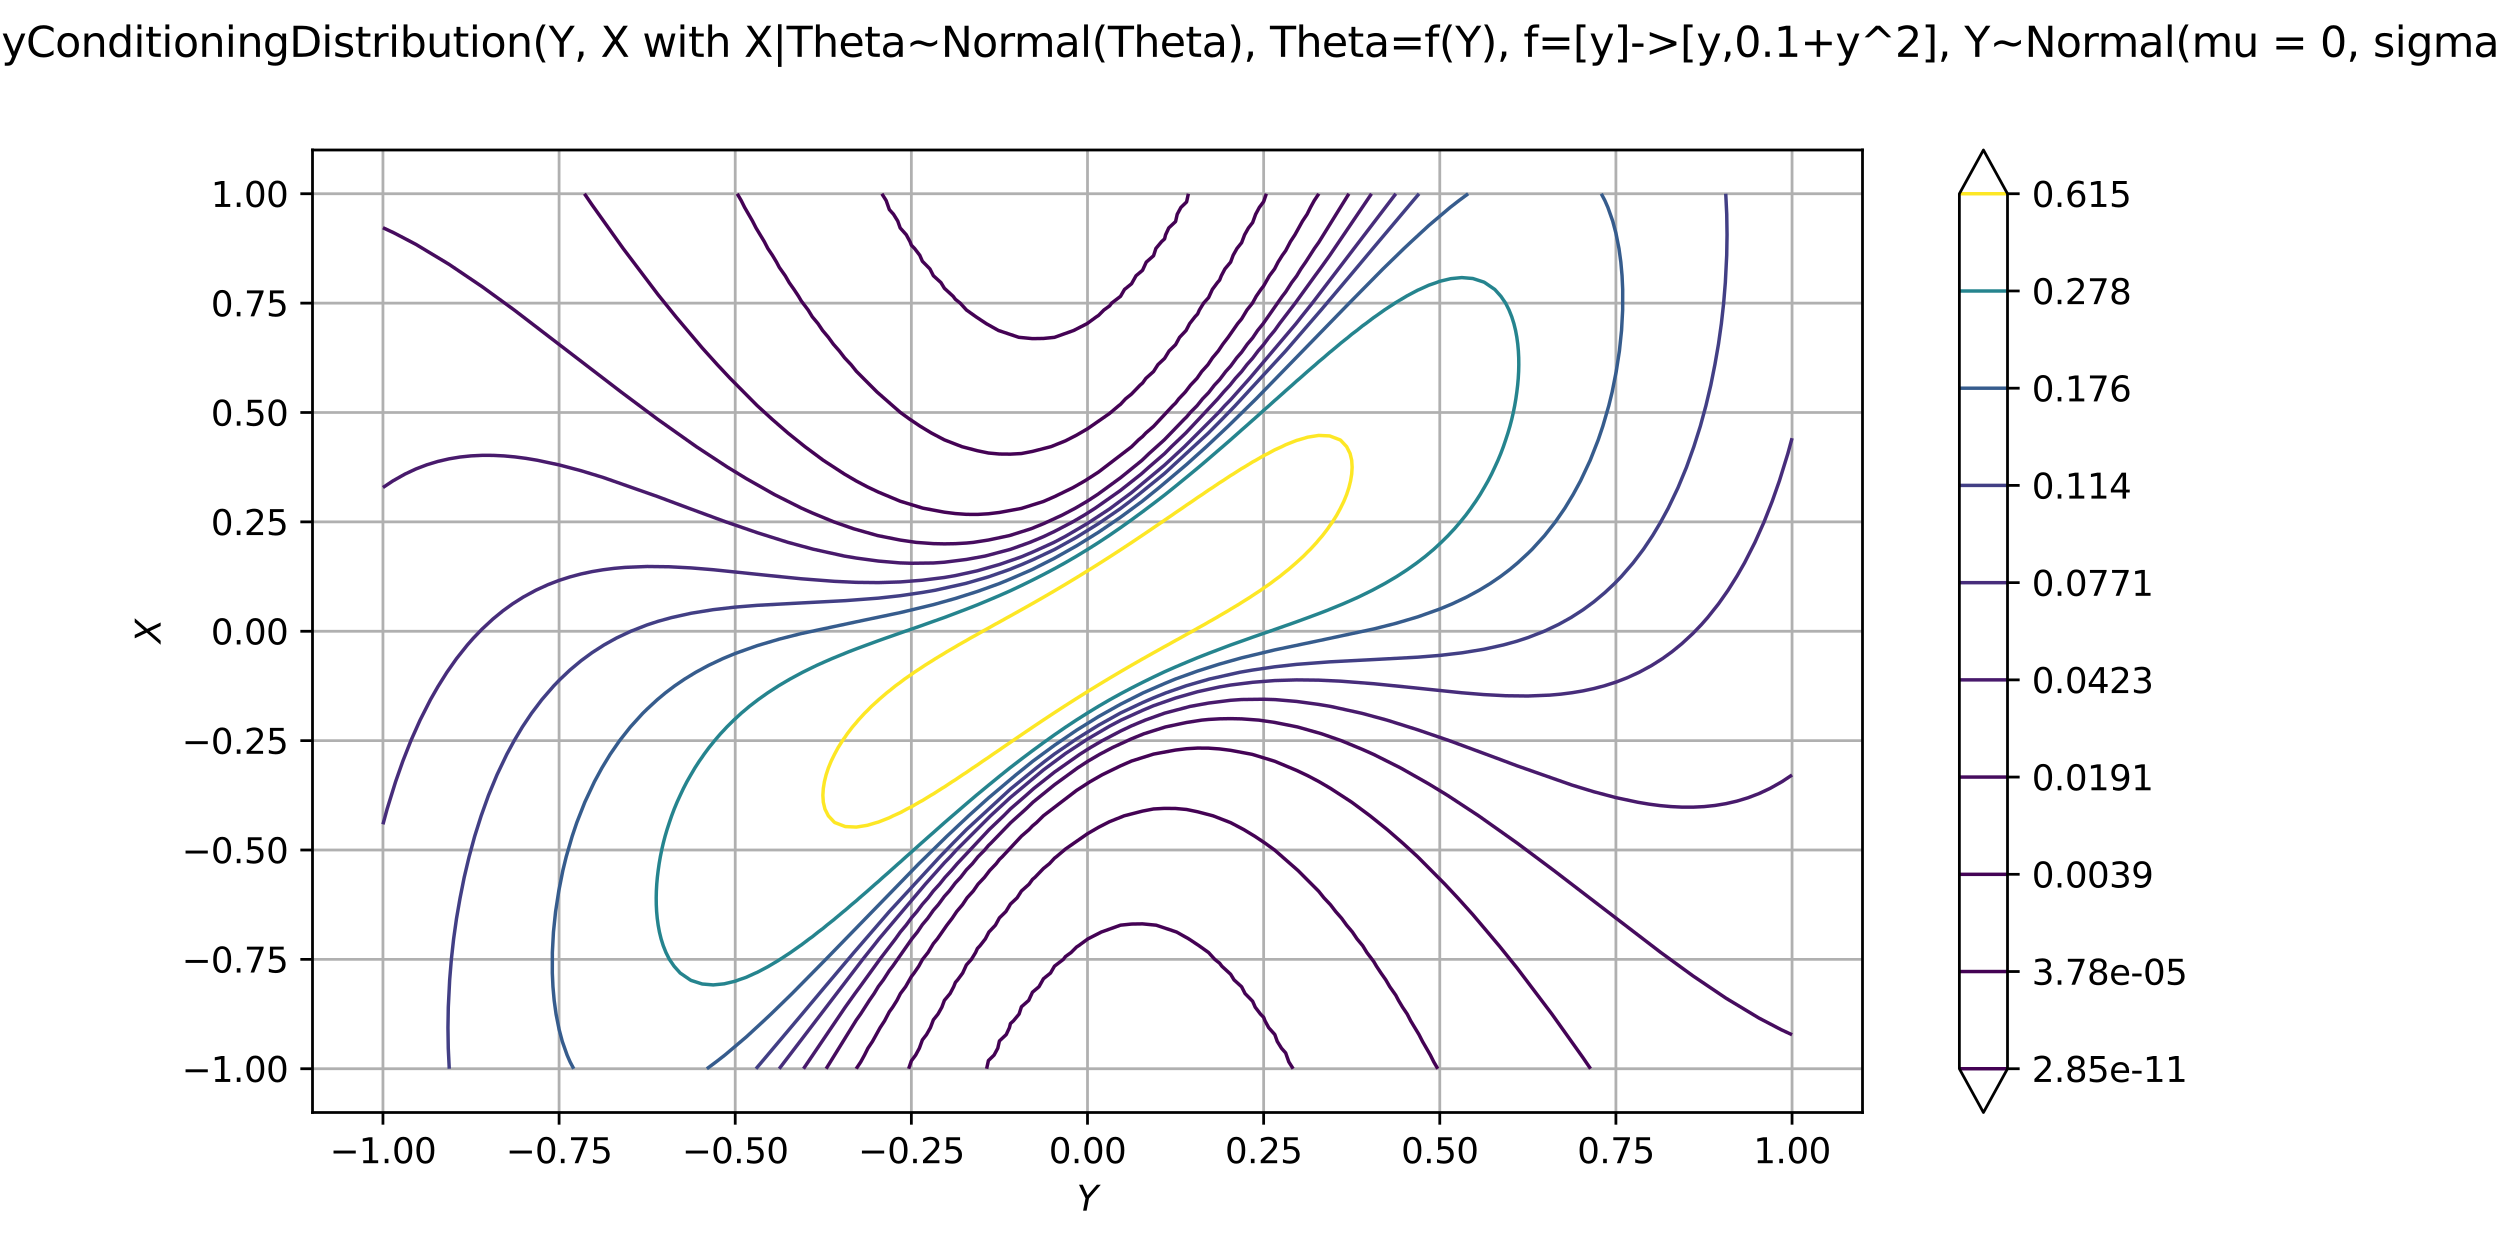<?xml version="1.0" encoding="utf-8" standalone="no"?>
<!DOCTYPE svg PUBLIC "-//W3C//DTD SVG 1.1//EN"
  "http://www.w3.org/Graphics/SVG/1.1/DTD/svg11.dtd">
<svg xmlns:xlink="http://www.w3.org/1999/xlink" width="720pt" height="360pt" viewBox="0 0 720 360" xmlns="http://www.w3.org/2000/svg" version="1.1">
 <defs>
  <style type="text/css">*{stroke-linejoin: round; stroke-linecap: butt}</style>
 </defs>
 <g id="figure_1">
  <g id="patch_1">
   <path d="M 0 360 
L 720 360 
L 720 0 
L 0 0 
z
" style="fill: #ffffff"/>
  </g>
  <g id="axes_1">
   <g id="patch_2">
    <path d="M 90 320.4 
L 536.4 320.4 
L 536.4 43.2 
L 90 43.2 
z
" style="fill: #ffffff"/>
   </g>
   <g id="matplotlib.axis_1">
    <g id="xtick_1">
     <g id="line2d_1">
      <path d="M 110.291 320.4 
L 110.291 43.2 
" clip-path="url(#pef0768c764)" style="fill: none; stroke: #b0b0b0; stroke-width: 0.8; stroke-linecap: square"/>
     </g>
     <g id="line2d_2">
      <defs>
       <path id="m88f9c9d9b1" d="M 0 0 
L 0 3.5 
" style="stroke: #000000; stroke-width: 0.8"/>
      </defs>
      <g>
       <use xlink:href="#m88f9c9d9b1" x="110.291" y="320.4" style="stroke: #000000; stroke-width: 0.8"/>
      </g>
     </g>
     <g id="text_1">
      <!-- −1.00 -->
      <g transform="translate(94.968 334.998) scale(0.1 -0.1)">
       <defs>
        <path id="DejaVuSans-2212" d="M 678 2272 
L 4684 2272 
L 4684 1741 
L 678 1741 
L 678 2272 
z
" transform="scale(0.016)"/>
        <path id="DejaVuSans-31" d="M 794 531 
L 1825 531 
L 1825 4091 
L 703 3866 
L 703 4441 
L 1819 4666 
L 2450 4666 
L 2450 531 
L 3481 531 
L 3481 0 
L 794 0 
L 794 531 
z
" transform="scale(0.016)"/>
        <path id="DejaVuSans-2e" d="M 684 794 
L 1344 794 
L 1344 0 
L 684 0 
L 684 794 
z
" transform="scale(0.016)"/>
        <path id="DejaVuSans-30" d="M 2034 4250 
Q 1547 4250 1301 3770 
Q 1056 3291 1056 2328 
Q 1056 1369 1301 889 
Q 1547 409 2034 409 
Q 2525 409 2770 889 
Q 3016 1369 3016 2328 
Q 3016 3291 2770 3770 
Q 2525 4250 2034 4250 
z
M 2034 4750 
Q 2819 4750 3233 4129 
Q 3647 3509 3647 2328 
Q 3647 1150 3233 529 
Q 2819 -91 2034 -91 
Q 1250 -91 836 529 
Q 422 1150 422 2328 
Q 422 3509 836 4129 
Q 1250 4750 2034 4750 
z
" transform="scale(0.016)"/>
       </defs>
       <use xlink:href="#DejaVuSans-2212"/>
       <use xlink:href="#DejaVuSans-31" transform="translate(83.789 0)"/>
       <use xlink:href="#DejaVuSans-2e" transform="translate(147.412 0)"/>
       <use xlink:href="#DejaVuSans-30" transform="translate(179.199 0)"/>
       <use xlink:href="#DejaVuSans-30" transform="translate(242.822 0)"/>
      </g>
     </g>
    </g>
    <g id="xtick_2">
     <g id="line2d_3">
      <path d="M 161.018 320.4 
L 161.018 43.2 
" clip-path="url(#pef0768c764)" style="fill: none; stroke: #b0b0b0; stroke-width: 0.8; stroke-linecap: square"/>
     </g>
     <g id="line2d_4">
      <g>
       <use xlink:href="#m88f9c9d9b1" x="161.018" y="320.4" style="stroke: #000000; stroke-width: 0.8"/>
      </g>
     </g>
     <g id="text_2">
      <!-- −0.75 -->
      <g transform="translate(145.696 334.998) scale(0.1 -0.1)">
       <defs>
        <path id="DejaVuSans-37" d="M 525 4666 
L 3525 4666 
L 3525 4397 
L 1831 0 
L 1172 0 
L 2766 4134 
L 525 4134 
L 525 4666 
z
" transform="scale(0.016)"/>
        <path id="DejaVuSans-35" d="M 691 4666 
L 3169 4666 
L 3169 4134 
L 1269 4134 
L 1269 2991 
Q 1406 3038 1543 3061 
Q 1681 3084 1819 3084 
Q 2600 3084 3056 2656 
Q 3513 2228 3513 1497 
Q 3513 744 3044 326 
Q 2575 -91 1722 -91 
Q 1428 -91 1123 -41 
Q 819 9 494 109 
L 494 744 
Q 775 591 1075 516 
Q 1375 441 1709 441 
Q 2250 441 2565 725 
Q 2881 1009 2881 1497 
Q 2881 1984 2565 2268 
Q 2250 2553 1709 2553 
Q 1456 2553 1204 2497 
Q 953 2441 691 2322 
L 691 4666 
z
" transform="scale(0.016)"/>
       </defs>
       <use xlink:href="#DejaVuSans-2212"/>
       <use xlink:href="#DejaVuSans-30" transform="translate(83.789 0)"/>
       <use xlink:href="#DejaVuSans-2e" transform="translate(147.412 0)"/>
       <use xlink:href="#DejaVuSans-37" transform="translate(179.199 0)"/>
       <use xlink:href="#DejaVuSans-35" transform="translate(242.822 0)"/>
      </g>
     </g>
    </g>
    <g id="xtick_3">
     <g id="line2d_5">
      <path d="M 211.745 320.4 
L 211.745 43.2 
" clip-path="url(#pef0768c764)" style="fill: none; stroke: #b0b0b0; stroke-width: 0.8; stroke-linecap: square"/>
     </g>
     <g id="line2d_6">
      <g>
       <use xlink:href="#m88f9c9d9b1" x="211.745" y="320.4" style="stroke: #000000; stroke-width: 0.8"/>
      </g>
     </g>
     <g id="text_3">
      <!-- −0.50 -->
      <g transform="translate(196.423 334.998) scale(0.1 -0.1)">
       <use xlink:href="#DejaVuSans-2212"/>
       <use xlink:href="#DejaVuSans-30" transform="translate(83.789 0)"/>
       <use xlink:href="#DejaVuSans-2e" transform="translate(147.412 0)"/>
       <use xlink:href="#DejaVuSans-35" transform="translate(179.199 0)"/>
       <use xlink:href="#DejaVuSans-30" transform="translate(242.822 0)"/>
      </g>
     </g>
    </g>
    <g id="xtick_4">
     <g id="line2d_7">
      <path d="M 262.473 320.4 
L 262.473 43.2 
" clip-path="url(#pef0768c764)" style="fill: none; stroke: #b0b0b0; stroke-width: 0.8; stroke-linecap: square"/>
     </g>
     <g id="line2d_8">
      <g>
       <use xlink:href="#m88f9c9d9b1" x="262.473" y="320.4" style="stroke: #000000; stroke-width: 0.8"/>
      </g>
     </g>
     <g id="text_4">
      <!-- −0.25 -->
      <g transform="translate(247.15 334.998) scale(0.1 -0.1)">
       <defs>
        <path id="DejaVuSans-32" d="M 1228 531 
L 3431 531 
L 3431 0 
L 469 0 
L 469 531 
Q 828 903 1448 1529 
Q 2069 2156 2228 2338 
Q 2531 2678 2651 2914 
Q 2772 3150 2772 3378 
Q 2772 3750 2511 3984 
Q 2250 4219 1831 4219 
Q 1534 4219 1204 4116 
Q 875 4013 500 3803 
L 500 4441 
Q 881 4594 1212 4672 
Q 1544 4750 1819 4750 
Q 2544 4750 2975 4387 
Q 3406 4025 3406 3419 
Q 3406 3131 3298 2873 
Q 3191 2616 2906 2266 
Q 2828 2175 2409 1742 
Q 1991 1309 1228 531 
z
" transform="scale(0.016)"/>
       </defs>
       <use xlink:href="#DejaVuSans-2212"/>
       <use xlink:href="#DejaVuSans-30" transform="translate(83.789 0)"/>
       <use xlink:href="#DejaVuSans-2e" transform="translate(147.412 0)"/>
       <use xlink:href="#DejaVuSans-32" transform="translate(179.199 0)"/>
       <use xlink:href="#DejaVuSans-35" transform="translate(242.822 0)"/>
      </g>
     </g>
    </g>
    <g id="xtick_5">
     <g id="line2d_9">
      <path d="M 313.2 320.4 
L 313.2 43.2 
" clip-path="url(#pef0768c764)" style="fill: none; stroke: #b0b0b0; stroke-width: 0.8; stroke-linecap: square"/>
     </g>
     <g id="line2d_10">
      <g>
       <use xlink:href="#m88f9c9d9b1" x="313.2" y="320.4" style="stroke: #000000; stroke-width: 0.8"/>
      </g>
     </g>
     <g id="text_5">
      <!-- 0.00 -->
      <g transform="translate(302.067 334.998) scale(0.1 -0.1)">
       <use xlink:href="#DejaVuSans-30"/>
       <use xlink:href="#DejaVuSans-2e" transform="translate(63.623 0)"/>
       <use xlink:href="#DejaVuSans-30" transform="translate(95.41 0)"/>
       <use xlink:href="#DejaVuSans-30" transform="translate(159.033 0)"/>
      </g>
     </g>
    </g>
    <g id="xtick_6">
     <g id="line2d_11">
      <path d="M 363.927 320.4 
L 363.927 43.2 
" clip-path="url(#pef0768c764)" style="fill: none; stroke: #b0b0b0; stroke-width: 0.8; stroke-linecap: square"/>
     </g>
     <g id="line2d_12">
      <g>
       <use xlink:href="#m88f9c9d9b1" x="363.927" y="320.4" style="stroke: #000000; stroke-width: 0.8"/>
      </g>
     </g>
     <g id="text_6">
      <!-- 0.25 -->
      <g transform="translate(352.794 334.998) scale(0.1 -0.1)">
       <use xlink:href="#DejaVuSans-30"/>
       <use xlink:href="#DejaVuSans-2e" transform="translate(63.623 0)"/>
       <use xlink:href="#DejaVuSans-32" transform="translate(95.41 0)"/>
       <use xlink:href="#DejaVuSans-35" transform="translate(159.033 0)"/>
      </g>
     </g>
    </g>
    <g id="xtick_7">
     <g id="line2d_13">
      <path d="M 414.655 320.4 
L 414.655 43.2 
" clip-path="url(#pef0768c764)" style="fill: none; stroke: #b0b0b0; stroke-width: 0.8; stroke-linecap: square"/>
     </g>
     <g id="line2d_14">
      <g>
       <use xlink:href="#m88f9c9d9b1" x="414.655" y="320.4" style="stroke: #000000; stroke-width: 0.8"/>
      </g>
     </g>
     <g id="text_7">
      <!-- 0.50 -->
      <g transform="translate(403.522 334.998) scale(0.1 -0.1)">
       <use xlink:href="#DejaVuSans-30"/>
       <use xlink:href="#DejaVuSans-2e" transform="translate(63.623 0)"/>
       <use xlink:href="#DejaVuSans-35" transform="translate(95.41 0)"/>
       <use xlink:href="#DejaVuSans-30" transform="translate(159.033 0)"/>
      </g>
     </g>
    </g>
    <g id="xtick_8">
     <g id="line2d_15">
      <path d="M 465.382 320.4 
L 465.382 43.2 
" clip-path="url(#pef0768c764)" style="fill: none; stroke: #b0b0b0; stroke-width: 0.8; stroke-linecap: square"/>
     </g>
     <g id="line2d_16">
      <g>
       <use xlink:href="#m88f9c9d9b1" x="465.382" y="320.4" style="stroke: #000000; stroke-width: 0.8"/>
      </g>
     </g>
     <g id="text_8">
      <!-- 0.75 -->
      <g transform="translate(454.249 334.998) scale(0.1 -0.1)">
       <use xlink:href="#DejaVuSans-30"/>
       <use xlink:href="#DejaVuSans-2e" transform="translate(63.623 0)"/>
       <use xlink:href="#DejaVuSans-37" transform="translate(95.41 0)"/>
       <use xlink:href="#DejaVuSans-35" transform="translate(159.033 0)"/>
      </g>
     </g>
    </g>
    <g id="xtick_9">
     <g id="line2d_17">
      <path d="M 516.109 320.4 
L 516.109 43.2 
" clip-path="url(#pef0768c764)" style="fill: none; stroke: #b0b0b0; stroke-width: 0.8; stroke-linecap: square"/>
     </g>
     <g id="line2d_18">
      <g>
       <use xlink:href="#m88f9c9d9b1" x="516.109" y="320.4" style="stroke: #000000; stroke-width: 0.8"/>
      </g>
     </g>
     <g id="text_9">
      <!-- 1.00 -->
      <g transform="translate(504.976 334.998) scale(0.1 -0.1)">
       <use xlink:href="#DejaVuSans-31"/>
       <use xlink:href="#DejaVuSans-2e" transform="translate(63.623 0)"/>
       <use xlink:href="#DejaVuSans-30" transform="translate(95.41 0)"/>
       <use xlink:href="#DejaVuSans-30" transform="translate(159.033 0)"/>
      </g>
     </g>
    </g>
    <g id="text_10">
     <!-- $Y$ -->
     <g transform="translate(310.1 348.677) scale(0.1 -0.1)">
      <defs>
       <path id="DejaVuSans-Oblique-59" d="M 403 4666 
L 1081 4666 
L 1953 2747 
L 3616 4666 
L 4325 4666 
L 2209 2222 
L 1778 0 
L 1147 0 
L 1575 2222 
L 403 4666 
z
" transform="scale(0.016)"/>
      </defs>
      <use xlink:href="#DejaVuSans-Oblique-59" transform="translate(0 0.094)"/>
     </g>
    </g>
   </g>
   <g id="matplotlib.axis_2">
    <g id="ytick_1">
     <g id="line2d_19">
      <path d="M 90 307.8 
L 536.4 307.8 
" clip-path="url(#pef0768c764)" style="fill: none; stroke: #b0b0b0; stroke-width: 0.8; stroke-linecap: square"/>
     </g>
     <g id="line2d_20">
      <defs>
       <path id="m41501fa8f2" d="M 0 0 
L -3.5 0 
" style="stroke: #000000; stroke-width: 0.8"/>
      </defs>
      <g>
       <use xlink:href="#m41501fa8f2" x="90" y="307.8" style="stroke: #000000; stroke-width: 0.8"/>
      </g>
     </g>
     <g id="text_11">
      <!-- −1.00 -->
      <g transform="translate(52.355 311.599) scale(0.1 -0.1)">
       <use xlink:href="#DejaVuSans-2212"/>
       <use xlink:href="#DejaVuSans-31" transform="translate(83.789 0)"/>
       <use xlink:href="#DejaVuSans-2e" transform="translate(147.412 0)"/>
       <use xlink:href="#DejaVuSans-30" transform="translate(179.199 0)"/>
       <use xlink:href="#DejaVuSans-30" transform="translate(242.822 0)"/>
      </g>
     </g>
    </g>
    <g id="ytick_2">
     <g id="line2d_21">
      <path d="M 90 276.3 
L 536.4 276.3 
" clip-path="url(#pef0768c764)" style="fill: none; stroke: #b0b0b0; stroke-width: 0.8; stroke-linecap: square"/>
     </g>
     <g id="line2d_22">
      <g>
       <use xlink:href="#m41501fa8f2" x="90" y="276.3" style="stroke: #000000; stroke-width: 0.8"/>
      </g>
     </g>
     <g id="text_12">
      <!-- −0.75 -->
      <g transform="translate(52.355 280.099) scale(0.1 -0.1)">
       <use xlink:href="#DejaVuSans-2212"/>
       <use xlink:href="#DejaVuSans-30" transform="translate(83.789 0)"/>
       <use xlink:href="#DejaVuSans-2e" transform="translate(147.412 0)"/>
       <use xlink:href="#DejaVuSans-37" transform="translate(179.199 0)"/>
       <use xlink:href="#DejaVuSans-35" transform="translate(242.822 0)"/>
      </g>
     </g>
    </g>
    <g id="ytick_3">
     <g id="line2d_23">
      <path d="M 90 244.8 
L 536.4 244.8 
" clip-path="url(#pef0768c764)" style="fill: none; stroke: #b0b0b0; stroke-width: 0.8; stroke-linecap: square"/>
     </g>
     <g id="line2d_24">
      <g>
       <use xlink:href="#m41501fa8f2" x="90" y="244.8" style="stroke: #000000; stroke-width: 0.8"/>
      </g>
     </g>
     <g id="text_13">
      <!-- −0.50 -->
      <g transform="translate(52.355 248.599) scale(0.1 -0.1)">
       <use xlink:href="#DejaVuSans-2212"/>
       <use xlink:href="#DejaVuSans-30" transform="translate(83.789 0)"/>
       <use xlink:href="#DejaVuSans-2e" transform="translate(147.412 0)"/>
       <use xlink:href="#DejaVuSans-35" transform="translate(179.199 0)"/>
       <use xlink:href="#DejaVuSans-30" transform="translate(242.822 0)"/>
      </g>
     </g>
    </g>
    <g id="ytick_4">
     <g id="line2d_25">
      <path d="M 90 213.3 
L 536.4 213.3 
" clip-path="url(#pef0768c764)" style="fill: none; stroke: #b0b0b0; stroke-width: 0.8; stroke-linecap: square"/>
     </g>
     <g id="line2d_26">
      <g>
       <use xlink:href="#m41501fa8f2" x="90" y="213.3" style="stroke: #000000; stroke-width: 0.8"/>
      </g>
     </g>
     <g id="text_14">
      <!-- −0.25 -->
      <g transform="translate(52.355 217.099) scale(0.1 -0.1)">
       <use xlink:href="#DejaVuSans-2212"/>
       <use xlink:href="#DejaVuSans-30" transform="translate(83.789 0)"/>
       <use xlink:href="#DejaVuSans-2e" transform="translate(147.412 0)"/>
       <use xlink:href="#DejaVuSans-32" transform="translate(179.199 0)"/>
       <use xlink:href="#DejaVuSans-35" transform="translate(242.822 0)"/>
      </g>
     </g>
    </g>
    <g id="ytick_5">
     <g id="line2d_27">
      <path d="M 90 181.8 
L 536.4 181.8 
" clip-path="url(#pef0768c764)" style="fill: none; stroke: #b0b0b0; stroke-width: 0.8; stroke-linecap: square"/>
     </g>
     <g id="line2d_28">
      <g>
       <use xlink:href="#m41501fa8f2" x="90" y="181.8" style="stroke: #000000; stroke-width: 0.8"/>
      </g>
     </g>
     <g id="text_15">
      <!-- 0.00 -->
      <g transform="translate(60.734 185.599) scale(0.1 -0.1)">
       <use xlink:href="#DejaVuSans-30"/>
       <use xlink:href="#DejaVuSans-2e" transform="translate(63.623 0)"/>
       <use xlink:href="#DejaVuSans-30" transform="translate(95.41 0)"/>
       <use xlink:href="#DejaVuSans-30" transform="translate(159.033 0)"/>
      </g>
     </g>
    </g>
    <g id="ytick_6">
     <g id="line2d_29">
      <path d="M 90 150.3 
L 536.4 150.3 
" clip-path="url(#pef0768c764)" style="fill: none; stroke: #b0b0b0; stroke-width: 0.8; stroke-linecap: square"/>
     </g>
     <g id="line2d_30">
      <g>
       <use xlink:href="#m41501fa8f2" x="90" y="150.3" style="stroke: #000000; stroke-width: 0.8"/>
      </g>
     </g>
     <g id="text_16">
      <!-- 0.25 -->
      <g transform="translate(60.734 154.099) scale(0.1 -0.1)">
       <use xlink:href="#DejaVuSans-30"/>
       <use xlink:href="#DejaVuSans-2e" transform="translate(63.623 0)"/>
       <use xlink:href="#DejaVuSans-32" transform="translate(95.41 0)"/>
       <use xlink:href="#DejaVuSans-35" transform="translate(159.033 0)"/>
      </g>
     </g>
    </g>
    <g id="ytick_7">
     <g id="line2d_31">
      <path d="M 90 118.8 
L 536.4 118.8 
" clip-path="url(#pef0768c764)" style="fill: none; stroke: #b0b0b0; stroke-width: 0.8; stroke-linecap: square"/>
     </g>
     <g id="line2d_32">
      <g>
       <use xlink:href="#m41501fa8f2" x="90" y="118.8" style="stroke: #000000; stroke-width: 0.8"/>
      </g>
     </g>
     <g id="text_17">
      <!-- 0.50 -->
      <g transform="translate(60.734 122.599) scale(0.1 -0.1)">
       <use xlink:href="#DejaVuSans-30"/>
       <use xlink:href="#DejaVuSans-2e" transform="translate(63.623 0)"/>
       <use xlink:href="#DejaVuSans-35" transform="translate(95.41 0)"/>
       <use xlink:href="#DejaVuSans-30" transform="translate(159.033 0)"/>
      </g>
     </g>
    </g>
    <g id="ytick_8">
     <g id="line2d_33">
      <path d="M 90 87.3 
L 536.4 87.3 
" clip-path="url(#pef0768c764)" style="fill: none; stroke: #b0b0b0; stroke-width: 0.8; stroke-linecap: square"/>
     </g>
     <g id="line2d_34">
      <g>
       <use xlink:href="#m41501fa8f2" x="90" y="87.3" style="stroke: #000000; stroke-width: 0.8"/>
      </g>
     </g>
     <g id="text_18">
      <!-- 0.75 -->
      <g transform="translate(60.734 91.099) scale(0.1 -0.1)">
       <use xlink:href="#DejaVuSans-30"/>
       <use xlink:href="#DejaVuSans-2e" transform="translate(63.623 0)"/>
       <use xlink:href="#DejaVuSans-37" transform="translate(95.41 0)"/>
       <use xlink:href="#DejaVuSans-35" transform="translate(159.033 0)"/>
      </g>
     </g>
    </g>
    <g id="ytick_9">
     <g id="line2d_35">
      <path d="M 90 55.8 
L 536.4 55.8 
" clip-path="url(#pef0768c764)" style="fill: none; stroke: #b0b0b0; stroke-width: 0.8; stroke-linecap: square"/>
     </g>
     <g id="line2d_36">
      <g>
       <use xlink:href="#m41501fa8f2" x="90" y="55.8" style="stroke: #000000; stroke-width: 0.8"/>
      </g>
     </g>
     <g id="text_19">
      <!-- 1.00 -->
      <g transform="translate(60.734 59.599) scale(0.1 -0.1)">
       <use xlink:href="#DejaVuSans-31"/>
       <use xlink:href="#DejaVuSans-2e" transform="translate(63.623 0)"/>
       <use xlink:href="#DejaVuSans-30" transform="translate(95.41 0)"/>
       <use xlink:href="#DejaVuSans-30" transform="translate(159.033 0)"/>
      </g>
     </g>
    </g>
    <g id="text_20">
     <!-- $X$ -->
     <g transform="translate(46.275 185.25) rotate(-90) scale(0.1 -0.1)">
      <defs>
       <path id="DejaVuSans-Oblique-58" d="M 878 4666 
L 1516 4666 
L 2316 2981 
L 3763 4666 
L 4500 4666 
L 2578 2438 
L 3738 0 
L 3103 0 
L 2163 1966 
L 459 0 
L -275 0 
L 1906 2509 
L 878 4666 
z
" transform="scale(0.016)"/>
      </defs>
      <use xlink:href="#DejaVuSans-Oblique-58" transform="translate(0 0.094)"/>
     </g>
    </g>
   </g>
   <g id="QuadContourSet_1">
    <path d="M 284.149 307.8 
L 284.666 305.442 
L 286.297 303.863 
L 287.36 301.894 
L 287.836 299.795 
L 289.795 297.956 
L 290.707 295.988 
L 291.007 294.789 
L 291.857 294.019 
L 293.496 292.05 
L 294.177 289.95 
L 296.27 288.113 
L 297.348 285.761 
L 299.226 284.175 
L 300.518 281.876 
L 302.546 280.238 
L 303.689 278.259 
L 306.244 276.3 
L 306.859 275.482 
L 308.464 274.331 
L 310.03 272.755 
L 310.627 272.363 
L 313.326 270.394 
L 317.177 268.425 
L 322.711 266.446 
L 325.882 266.126 
L 329.052 266.074 
L 332.986 266.456 
L 338.855 268.425 
L 342.356 270.394 
L 345.316 272.363 
L 348.075 274.331 
L 348.075 274.331 
L 349.858 276.3 
L 351.245 277.395 
L 351.899 278.269 
L 354.416 280.578 
L 355.404 282.206 
L 357.586 284.194 
L 358.578 286.144 
L 360.757 288.366 
L 361.508 290.081 
L 363.012 292.05 
L 363.927 292.983 
L 364.329 294.019 
L 365.394 295.988 
L 367.148 297.956 
L 367.846 299.925 
L 369.07 301.894 
L 370.268 303.241 
L 371.183 305.831 
L 372.422 307.8 
M 342.251 55.8 
L 341.734 58.158 
L 340.103 59.737 
L 339.04 61.706 
L 338.564 63.805 
L 336.605 65.644 
L 335.693 67.612 
L 335.393 68.811 
L 334.543 69.581 
L 332.904 71.55 
L 332.223 73.65 
L 330.13 75.487 
L 329.052 77.839 
L 327.174 79.425 
L 325.882 81.724 
L 323.854 83.362 
L 322.711 85.341 
L 320.156 87.3 
L 319.541 88.118 
L 317.936 89.269 
L 316.37 90.845 
L 315.773 91.237 
L 313.074 93.206 
L 309.223 95.175 
L 303.689 97.154 
L 300.518 97.474 
L 297.348 97.526 
L 293.414 97.144 
L 287.545 95.175 
L 284.044 93.206 
L 281.084 91.237 
L 278.325 89.269 
L 278.325 89.269 
L 276.542 87.3 
L 275.155 86.205 
L 274.501 85.331 
L 271.984 83.022 
L 270.996 81.394 
L 268.814 79.406 
L 267.822 77.456 
L 265.643 75.234 
L 264.892 73.519 
L 263.388 71.55 
L 262.473 70.617 
L 262.071 69.581 
L 261.006 67.612 
L 259.252 65.644 
L 258.554 63.675 
L 257.33 61.706 
L 256.132 60.359 
L 255.217 57.769 
L 253.978 55.8 
L 253.978 55.8 
" clip-path="url(#pef0768c764)" style="fill: none; stroke: #440154; stroke-opacity: 0.996"/>
    <path d="M 261.694 307.8 
L 262.473 305.524 
L 263.713 303.863 
L 264.772 301.894 
L 265.643 299.504 
L 266.843 297.956 
L 267.954 295.988 
L 268.814 293.706 
L 270.146 292.05 
L 271.252 290.081 
L 271.984 288.107 
L 273.625 286.144 
L 274.662 284.175 
L 275.155 282.936 
L 275.788 282.206 
L 277.251 280.238 
L 278.325 277.892 
L 279.763 276.3 
L 280.967 274.331 
L 281.495 273.165 
L 282.25 272.363 
L 283.786 270.394 
L 284.808 268.425 
L 286.674 266.456 
L 287.836 264.343 
L 289.698 262.519 
L 291.007 260.375 
L 292.921 258.581 
L 294.177 256.607 
L 296.373 254.644 
L 297.348 253.281 
L 298.06 252.675 
L 300.518 250.123 
L 302.239 248.738 
L 303.689 247.157 
L 304.201 246.769 
L 306.859 244.518 
L 313.2 240.111 
L 316.37 238.268 
L 319.541 236.643 
L 323.757 234.956 
L 329.052 233.594 
L 332.223 232.982 
L 335.393 232.812 
L 338.564 232.843 
L 341.734 233.133 
L 344.905 233.79 
L 349.357 234.956 
L 354.427 236.925 
L 358.157 238.894 
L 361.413 240.863 
L 364.347 242.831 
L 367.098 244.819 
L 373.821 250.706 
L 379.78 256.681 
L 381.297 258.581 
L 383.159 260.55 
L 384.67 262.519 
L 386.401 264.488 
L 387.831 266.456 
L 389.492 268.425 
L 390.815 270.394 
L 392.461 272.363 
L 392.461 272.363 
L 393.665 274.331 
L 395.632 276.921 
L 396.419 278.269 
L 397.725 280.238 
L 399.111 282.206 
L 400.254 284.175 
L 401.973 286.613 
L 402.763 288.113 
L 403.945 290.081 
L 405.275 292.05 
L 406.285 294.019 
L 408.667 297.956 
L 409.671 299.925 
L 411.946 303.863 
L 412.928 305.831 
L 414.075 307.8 
M 364.706 55.8 
L 363.927 58.076 
L 362.687 59.737 
L 361.628 61.706 
L 360.757 64.096 
L 359.557 65.644 
L 358.446 67.612 
L 357.586 69.894 
L 356.254 71.55 
L 355.148 73.519 
L 354.416 75.493 
L 352.775 77.456 
L 351.738 79.425 
L 351.245 80.664 
L 350.612 81.394 
L 349.149 83.362 
L 348.075 85.708 
L 346.637 87.3 
L 345.433 89.269 
L 344.905 90.435 
L 344.15 91.237 
L 342.614 93.206 
L 341.592 95.175 
L 339.726 97.144 
L 338.564 99.257 
L 336.702 101.081 
L 335.393 103.225 
L 333.479 105.019 
L 332.223 106.993 
L 330.027 108.956 
L 329.052 110.319 
L 328.34 110.925 
L 325.882 113.477 
L 324.161 114.862 
L 322.711 116.443 
L 322.199 116.831 
L 319.541 119.082 
L 313.2 123.489 
L 310.03 125.332 
L 306.859 126.957 
L 302.643 128.644 
L 297.348 130.006 
L 294.177 130.618 
L 291.007 130.788 
L 287.836 130.757 
L 284.666 130.467 
L 281.495 129.81 
L 277.043 128.644 
L 271.973 126.675 
L 268.243 124.706 
L 264.987 122.737 
L 262.053 120.769 
L 259.302 118.781 
L 252.579 112.894 
L 246.62 106.919 
L 245.103 105.019 
L 243.241 103.05 
L 241.73 101.081 
L 239.999 99.112 
L 238.569 97.144 
L 236.908 95.175 
L 235.585 93.206 
L 233.939 91.237 
L 232.735 89.269 
L 230.768 86.679 
L 229.981 85.331 
L 228.675 83.362 
L 227.289 81.394 
L 226.146 79.425 
L 224.427 76.987 
L 223.637 75.487 
L 222.455 73.519 
L 221.125 71.55 
L 220.115 69.581 
L 217.733 65.644 
L 216.729 63.675 
L 214.454 59.737 
L 213.472 57.769 
L 212.325 55.8 
L 212.325 55.8 
" clip-path="url(#pef0768c764)" style="fill: none; stroke: #440154; stroke-opacity: 0.996"/>
    <path d="M 246.597 307.8 
L 246.62 307.751 
L 247.897 305.831 
L 248.98 303.863 
L 249.959 301.894 
L 251.276 299.925 
L 253.461 295.988 
L 254.752 294.019 
L 256.132 291.385 
L 257.081 290.081 
L 258.319 288.113 
L 259.325 286.144 
L 260.805 284.175 
L 262.473 281.248 
L 263.258 280.238 
L 264.61 278.269 
L 265.689 276.3 
L 267.268 274.331 
L 268.814 271.759 
L 269.954 270.394 
L 272.697 266.456 
L 274.212 264.488 
L 275.535 262.519 
L 277.2 260.55 
L 278.51 258.581 
L 280.298 256.613 
L 281.666 254.644 
L 283.53 252.675 
L 285.032 250.706 
L 286.912 248.738 
L 287.836 247.514 
L 288.622 246.769 
L 294.177 240.805 
L 296.393 238.894 
L 297.348 237.873 
L 298.498 236.925 
L 300.518 234.927 
L 310.03 227.65 
L 313.968 225.113 
L 317.414 223.144 
L 322.711 220.566 
L 325.882 219.177 
L 332.223 217.18 
L 338.564 216.014 
L 341.734 215.632 
L 344.905 215.445 
L 348.075 215.468 
L 351.245 215.693 
L 354.416 216.094 
L 360.541 217.238 
L 360.757 217.294 
L 367.098 219.236 
L 373.439 221.885 
L 376.609 223.391 
L 379.869 225.113 
L 383.225 227.081 
L 389.291 231.032 
L 394.576 234.956 
L 399.481 238.894 
L 404.002 242.831 
L 408.314 246.769 
L 408.314 246.769 
L 416.131 254.644 
L 419.818 258.581 
L 424.166 263.402 
L 431.734 272.363 
L 436.848 278.7 
L 446.946 292.05 
L 455.87 304.575 
L 458.077 307.8 
M 379.803 55.8 
L 379.78 55.849 
L 378.503 57.769 
L 377.42 59.737 
L 376.441 61.706 
L 375.124 63.675 
L 372.939 67.612 
L 371.648 69.581 
L 370.268 72.215 
L 369.319 73.519 
L 368.081 75.487 
L 367.075 77.456 
L 365.595 79.425 
L 363.927 82.352 
L 363.142 83.362 
L 361.79 85.331 
L 360.711 87.3 
L 359.132 89.269 
L 357.586 91.841 
L 356.446 93.206 
L 353.703 97.144 
L 352.188 99.112 
L 350.865 101.081 
L 349.2 103.05 
L 347.89 105.019 
L 346.102 106.987 
L 344.734 108.956 
L 342.87 110.925 
L 341.368 112.894 
L 339.488 114.862 
L 338.564 116.086 
L 337.778 116.831 
L 332.223 122.795 
L 330.007 124.706 
L 329.052 125.727 
L 327.902 126.675 
L 325.882 128.673 
L 316.37 135.95 
L 312.432 138.488 
L 308.986 140.456 
L 303.689 143.034 
L 300.518 144.423 
L 294.177 146.42 
L 287.836 147.586 
L 284.666 147.968 
L 281.495 148.155 
L 278.325 148.132 
L 275.155 147.907 
L 271.984 147.506 
L 265.859 146.363 
L 265.643 146.306 
L 259.302 144.364 
L 252.961 141.715 
L 249.791 140.209 
L 246.531 138.488 
L 243.175 136.519 
L 237.109 132.568 
L 231.824 128.644 
L 226.919 124.706 
L 222.398 120.769 
L 218.086 116.831 
L 218.086 116.831 
L 210.269 108.956 
L 206.582 105.019 
L 202.234 100.198 
L 194.666 91.237 
L 189.552 84.9 
L 179.454 71.55 
L 170.53 59.025 
L 168.323 55.8 
L 168.323 55.8 
" clip-path="url(#pef0768c764)" style="fill: none; stroke: #440256; stroke-opacity: 0.996"/>
    <path d="M 237.925 307.8 
L 246.62 293.766 
L 247.848 292.05 
L 250.379 288.113 
L 251.743 286.144 
L 252.961 284.121 
L 254.407 282.206 
L 256.132 279.519 
L 257.099 278.269 
L 262.608 270.394 
L 264.207 268.425 
L 265.643 266.287 
L 267.173 264.488 
L 268.814 262.16 
L 270.225 260.55 
L 271.984 258.153 
L 273.381 256.613 
L 275.155 254.273 
L 276.654 252.675 
L 278.325 250.516 
L 280.057 248.738 
L 281.637 246.769 
L 283.594 244.8 
L 284.666 243.51 
L 285.375 242.831 
L 291.082 236.925 
L 295.466 232.988 
L 297.518 231.019 
L 303.689 226.011 
L 310.325 221.175 
L 313.356 219.206 
L 316.712 217.238 
L 320.458 215.269 
L 325.882 212.775 
L 329.428 211.331 
L 335.641 209.363 
L 341.734 208.073 
L 346.089 207.394 
L 348.075 207.203 
L 351.245 207.023 
L 354.416 206.966 
L 357.586 207.035 
L 362.555 207.394 
L 367.098 208.056 
L 373.674 209.363 
L 380.616 211.331 
L 386.253 213.3 
L 392.461 215.87 
L 395.632 217.284 
L 403.379 221.175 
L 411.484 225.769 
L 416.865 229.05 
L 425.852 234.956 
L 436.974 242.831 
L 447.516 250.706 
L 478.326 274.331 
L 487.575 281.058 
L 497.086 287.48 
L 506.598 293.211 
L 512.939 296.533 
L 516.109 298.014 
M 388.475 55.8 
L 379.78 69.834 
L 378.552 71.55 
L 376.021 75.487 
L 374.657 77.456 
L 373.439 79.479 
L 371.993 81.394 
L 370.268 84.081 
L 369.301 85.331 
L 363.792 93.206 
L 362.193 95.175 
L 360.757 97.313 
L 359.227 99.112 
L 357.586 101.44 
L 356.175 103.05 
L 354.416 105.447 
L 353.019 106.987 
L 351.245 109.327 
L 349.746 110.925 
L 348.075 113.084 
L 346.343 114.862 
L 344.763 116.831 
L 342.806 118.8 
L 341.734 120.09 
L 341.025 120.769 
L 335.318 126.675 
L 330.934 130.613 
L 328.882 132.581 
L 322.711 137.589 
L 316.075 142.425 
L 313.044 144.394 
L 309.688 146.363 
L 305.942 148.331 
L 300.518 150.825 
L 296.972 152.269 
L 290.759 154.238 
L 284.666 155.527 
L 280.311 156.206 
L 278.325 156.397 
L 275.155 156.577 
L 271.984 156.634 
L 268.814 156.565 
L 263.845 156.206 
L 259.302 155.544 
L 252.726 154.238 
L 245.784 152.269 
L 240.147 150.3 
L 233.939 147.73 
L 230.768 146.316 
L 223.021 142.425 
L 214.916 137.831 
L 209.535 134.55 
L 200.548 128.644 
L 189.426 120.769 
L 178.884 112.894 
L 148.074 89.269 
L 138.825 82.542 
L 129.314 76.12 
L 119.802 70.389 
L 113.461 67.067 
L 110.291 65.586 
L 110.291 65.586 
" clip-path="url(#pef0768c764)" style="fill: none; stroke: #460b5e; stroke-opacity: 0.996"/>
    <path d="M 231.406 307.8 
L 243.45 290.028 
L 246.225 286.144 
L 247.676 284.175 
L 253.379 276.3 
L 257.896 270.394 
L 259.302 268.416 
L 260.951 266.456 
L 262.473 264.379 
L 264.079 262.519 
L 265.643 260.435 
L 267.29 258.581 
L 268.814 256.585 
L 270.591 254.644 
L 272.165 252.675 
L 273.992 250.706 
L 275.677 248.738 
L 284.9 238.894 
L 289.034 234.956 
L 291.007 232.955 
L 295.523 229.05 
L 297.728 227.081 
L 302.715 223.144 
L 303.689 222.364 
L 310.986 217.238 
L 314.091 215.269 
L 317.461 213.3 
L 322.711 210.552 
L 325.882 209.041 
L 329.812 207.394 
L 335.393 205.393 
L 342.694 203.456 
L 348.075 202.481 
L 354.416 201.682 
L 357.586 201.46 
L 363.927 201.379 
L 367.249 201.488 
L 373.439 202.016 
L 379.78 202.877 
L 383.249 203.456 
L 392.181 205.425 
L 399.437 207.394 
L 408.314 210.189 
L 417.365 213.3 
L 427.336 216.976 
L 433.33 219.206 
L 436.848 220.529 
L 452.7 226.092 
L 459.041 228.03 
L 465.382 229.71 
L 471.723 231.057 
L 474.893 231.589 
L 478.064 232.006 
L 481.234 232.297 
L 484.405 232.453 
L 487.575 232.46 
L 490.745 232.306 
L 493.916 231.975 
L 497.086 231.45 
L 500.257 230.717 
L 503.427 229.756 
L 506.598 228.547 
L 509.768 227.066 
L 513.225 225.113 
L 516.109 223.196 
M 394.994 55.8 
L 382.95 73.572 
L 380.175 77.456 
L 378.724 79.425 
L 373.021 87.3 
L 368.504 93.206 
L 367.098 95.184 
L 365.449 97.144 
L 363.927 99.221 
L 362.321 101.081 
L 360.757 103.165 
L 359.11 105.019 
L 357.586 107.015 
L 355.809 108.956 
L 354.235 110.925 
L 352.408 112.894 
L 350.723 114.862 
L 341.5 124.706 
L 337.366 128.644 
L 335.393 130.645 
L 330.877 134.55 
L 328.672 136.519 
L 323.685 140.456 
L 322.711 141.236 
L 315.414 146.363 
L 312.309 148.331 
L 308.939 150.3 
L 303.689 153.048 
L 300.518 154.559 
L 296.588 156.206 
L 291.007 158.207 
L 283.706 160.144 
L 278.325 161.119 
L 271.984 161.918 
L 268.814 162.14 
L 262.473 162.221 
L 259.151 162.113 
L 252.961 161.584 
L 246.62 160.723 
L 243.151 160.144 
L 234.219 158.175 
L 226.963 156.206 
L 218.086 153.411 
L 209.035 150.3 
L 199.064 146.624 
L 193.07 144.394 
L 189.552 143.071 
L 173.7 137.508 
L 167.359 135.57 
L 161.018 133.89 
L 154.677 132.543 
L 151.507 132.011 
L 148.336 131.594 
L 145.166 131.303 
L 141.995 131.147 
L 138.825 131.14 
L 135.655 131.294 
L 132.484 131.625 
L 129.314 132.15 
L 126.143 132.883 
L 122.973 133.844 
L 119.802 135.053 
L 116.632 136.534 
L 113.175 138.488 
L 110.291 140.404 
L 110.291 140.404 
" clip-path="url(#pef0768c764)" style="fill: none; stroke: #481a6c; stroke-opacity: 0.996"/>
    <path d="M 224.408 307.8 
L 248.459 276.3 
L 251.609 272.363 
L 253.15 270.394 
L 266.489 254.644 
L 271.984 248.477 
L 273.66 246.769 
L 275.436 244.8 
L 285.281 234.956 
L 291.007 229.659 
L 300.518 221.732 
L 306.859 217.021 
L 313.2 212.859 
L 319.541 209.146 
L 322.86 207.394 
L 329.052 204.582 
L 332.223 203.245 
L 338.564 201.027 
L 344.905 199.216 
L 351.245 197.833 
L 354.416 197.29 
L 360.757 196.499 
L 367.098 196.003 
L 373.439 195.808 
L 379.78 195.883 
L 386.12 196.177 
L 395.632 196.912 
L 405.143 197.871 
L 420.995 199.519 
L 420.995 199.519 
L 427.336 200.04 
L 433.677 200.373 
L 440.018 200.451 
L 446.359 200.194 
L 449.53 199.912 
L 452.7 199.509 
L 455.87 198.982 
L 459.041 198.305 
L 462.211 197.462 
L 465.382 196.446 
L 468.552 195.228 
L 472.082 193.613 
L 475.701 191.644 
L 478.802 189.675 
L 481.525 187.706 
L 484.405 185.355 
L 487.575 182.413 
L 490.056 179.831 
L 491.789 177.863 
L 494.92 173.925 
L 497.689 169.988 
L 500.257 165.892 
L 502.42 162.113 
L 505.421 156.206 
L 508.058 150.3 
L 510.386 144.394 
L 512.465 138.488 
L 514.909 130.613 
L 516.109 126.19 
M 401.992 55.8 
L 377.941 87.3 
L 374.791 91.237 
L 373.25 93.206 
L 359.911 108.956 
L 354.416 115.123 
L 352.74 116.831 
L 350.964 118.8 
L 341.119 128.644 
L 335.393 133.941 
L 325.882 141.868 
L 319.541 146.579 
L 313.2 150.741 
L 306.859 154.454 
L 303.54 156.206 
L 297.348 159.018 
L 294.177 160.355 
L 287.836 162.573 
L 281.495 164.384 
L 275.155 165.767 
L 271.984 166.31 
L 265.643 167.101 
L 259.302 167.597 
L 252.961 167.792 
L 246.62 167.717 
L 240.28 167.423 
L 230.768 166.688 
L 221.257 165.729 
L 205.405 164.081 
L 205.405 164.081 
L 199.064 163.56 
L 192.723 163.227 
L 186.382 163.149 
L 180.041 163.406 
L 176.87 163.688 
L 173.7 164.091 
L 170.53 164.618 
L 167.359 165.295 
L 164.189 166.138 
L 161.018 167.154 
L 157.848 168.372 
L 154.318 169.988 
L 150.699 171.956 
L 147.598 173.925 
L 144.875 175.894 
L 141.995 178.245 
L 138.825 181.187 
L 136.344 183.769 
L 134.611 185.738 
L 131.48 189.675 
L 128.711 193.613 
L 126.143 197.708 
L 123.98 201.488 
L 120.979 207.394 
L 118.342 213.3 
L 116.014 219.206 
L 113.935 225.113 
L 111.491 232.988 
L 110.291 237.41 
L 110.291 237.41 
" clip-path="url(#pef0768c764)" style="fill: none; stroke: #472d7b; stroke-opacity: 0.996"/>
    <path d="M 217.722 307.8 
L 219.393 305.831 
L 230.768 292.327 
L 237.109 284.759 
L 245.918 274.331 
L 256.132 262.519 
L 256.132 262.519 
L 270.66 246.769 
L 274.472 242.831 
L 278.368 238.894 
L 291.007 227.248 
L 298.475 221.175 
L 300.971 219.206 
L 303.689 217.153 
L 310.03 212.808 
L 316.37 208.87 
L 322.711 205.341 
L 329.052 202.349 
L 332.223 200.974 
L 335.842 199.519 
L 341.734 197.465 
L 348.238 195.581 
L 357.04 193.613 
L 360.757 192.974 
L 367.098 192.04 
L 373.439 191.336 
L 382.95 190.614 
L 395.632 189.952 
L 408.314 189.266 
L 414.655 188.753 
L 420.995 188.017 
L 427.336 186.991 
L 432.991 185.738 
L 436.848 184.674 
L 440.018 183.635 
L 444.724 181.8 
L 448.888 179.831 
L 452.427 177.863 
L 455.87 175.649 
L 459.041 173.319 
L 462.211 170.669 
L 465.028 168.019 
L 466.936 166.05 
L 470.34 162.113 
L 473.32 158.175 
L 475.958 154.238 
L 478.307 150.3 
L 480.443 146.363 
L 483.265 140.456 
L 485.711 134.55 
L 487.827 128.644 
L 489.697 122.737 
L 491.306 116.831 
L 492.712 110.925 
L 493.916 104.875 
L 494.919 99.112 
L 495.755 93.206 
L 496.411 87.3 
L 496.896 81.394 
L 497.292 73.519 
L 497.388 67.612 
L 497.299 61.706 
L 497.015 55.8 
M 408.678 55.8 
L 407.007 57.769 
L 395.632 71.273 
L 389.291 78.841 
L 380.482 89.269 
L 370.268 101.081 
L 370.268 101.081 
L 355.74 116.831 
L 351.928 120.769 
L 348.032 124.706 
L 335.393 136.352 
L 327.925 142.425 
L 325.429 144.394 
L 322.711 146.447 
L 316.37 150.792 
L 310.03 154.73 
L 303.689 158.259 
L 297.348 161.251 
L 294.177 162.626 
L 290.558 164.081 
L 284.666 166.135 
L 278.162 168.019 
L 269.36 169.988 
L 265.643 170.626 
L 259.302 171.56 
L 252.961 172.264 
L 243.45 172.986 
L 230.768 173.648 
L 218.086 174.334 
L 211.745 174.847 
L 205.405 175.583 
L 199.064 176.609 
L 193.409 177.863 
L 189.552 178.926 
L 186.382 179.965 
L 181.676 181.8 
L 177.512 183.769 
L 173.973 185.738 
L 170.53 187.951 
L 167.359 190.281 
L 164.189 192.931 
L 161.372 195.581 
L 159.464 197.55 
L 156.06 201.488 
L 153.08 205.425 
L 150.442 209.363 
L 148.093 213.3 
L 145.957 217.238 
L 143.135 223.144 
L 140.689 229.05 
L 138.573 234.956 
L 136.703 240.863 
L 135.094 246.769 
L 133.688 252.675 
L 132.484 258.725 
L 131.481 264.488 
L 130.645 270.394 
L 129.989 276.3 
L 129.504 282.206 
L 129.108 290.081 
L 129.012 295.988 
L 129.101 301.894 
L 129.385 307.8 
L 129.385 307.8 
" clip-path="url(#pef0768c764)" style="fill: none; stroke: #423f85; stroke-opacity: 0.996"/>
    <path d="M 203.573 307.8 
L 206.224 305.831 
L 208.76 303.863 
L 214.916 298.65 
L 219.935 294.019 
L 222.035 292.05 
L 228.111 286.144 
L 237.823 276.3 
L 264.641 248.738 
L 272.683 240.863 
L 278.969 234.956 
L 284.666 229.831 
L 292.6 223.144 
L 297.48 219.206 
L 303.689 214.638 
L 310.03 210.318 
L 316.37 206.38 
L 322.711 202.826 
L 329.271 199.519 
L 335.393 196.857 
L 338.564 195.542 
L 344.905 193.261 
L 351.245 191.245 
L 357.586 189.464 
L 367.098 187.18 
L 379.78 184.52 
L 395.632 181.139 
L 401.973 179.534 
L 408.314 177.658 
L 414.655 175.402 
L 418.205 173.925 
L 422.377 171.956 
L 426.012 169.988 
L 429.233 168.019 
L 432.118 166.05 
L 434.721 164.081 
L 437.079 162.113 
L 440.018 159.402 
L 441.273 158.175 
L 444.849 154.238 
L 447.951 150.3 
L 450.669 146.363 
L 453.057 142.425 
L 455.196 138.488 
L 457.968 132.581 
L 460.293 126.675 
L 461.619 122.737 
L 463.338 116.831 
L 464.3 112.894 
L 465.473 106.987 
L 466.389 101.081 
L 467.005 95.175 
L 467.323 89.269 
L 467.332 83.362 
L 467.151 79.425 
L 466.801 75.487 
L 466.26 71.55 
L 465.382 67.135 
L 464.462 63.675 
L 463.072 59.737 
L 462.211 57.769 
L 462.211 57.769 
L 461.173 55.8 
M 422.827 55.8 
L 420.176 57.769 
L 417.64 59.737 
L 411.484 64.95 
L 406.465 69.581 
L 404.365 71.55 
L 398.289 77.456 
L 388.577 87.3 
L 361.759 114.862 
L 353.717 122.737 
L 347.431 128.644 
L 341.734 133.769 
L 333.8 140.456 
L 328.92 144.394 
L 322.711 148.962 
L 316.37 153.282 
L 310.03 157.22 
L 303.689 160.774 
L 297.129 164.081 
L 291.007 166.743 
L 287.836 168.058 
L 281.495 170.339 
L 275.155 172.355 
L 268.814 174.136 
L 259.302 176.42 
L 246.62 179.08 
L 230.768 182.461 
L 224.427 184.066 
L 218.086 185.942 
L 211.745 188.198 
L 208.195 189.675 
L 204.023 191.644 
L 200.388 193.613 
L 197.167 195.581 
L 194.282 197.55 
L 191.679 199.519 
L 189.321 201.488 
L 186.382 204.198 
L 185.127 205.425 
L 181.551 209.363 
L 178.449 213.3 
L 175.731 217.238 
L 173.343 221.175 
L 171.204 225.113 
L 168.432 231.019 
L 166.107 236.925 
L 164.781 240.863 
L 163.062 246.769 
L 162.1 250.706 
L 160.927 256.613 
L 160.011 262.519 
L 159.395 268.425 
L 159.077 274.331 
L 159.068 280.238 
L 159.249 284.175 
L 159.599 288.113 
L 160.14 292.05 
L 161.018 296.465 
L 161.938 299.925 
L 163.328 303.863 
L 164.189 305.831 
L 164.189 305.831 
L 165.227 307.8 
L 165.227 307.8 
" clip-path="url(#pef0768c764)" style="fill: none; stroke: #365c8d; stroke-opacity: 0.996"/>
    <path d="M 199.064 282.368 
L 202.234 283.39 
L 205.405 283.655 
L 208.575 283.344 
L 211.745 282.585 
L 212.739 282.206 
L 214.916 281.459 
L 217.589 280.238 
L 218.086 280.033 
L 221.257 278.352 
L 221.385 278.269 
L 224.427 276.458 
L 224.65 276.3 
L 227.598 274.382 
L 227.664 274.331 
L 230.444 272.363 
L 230.768 272.152 
L 233.08 270.394 
L 233.939 269.794 
L 235.635 268.425 
L 237.109 267.324 
L 238.131 266.456 
L 240.28 264.755 
L 240.582 264.488 
L 242.935 262.519 
L 243.45 262.116 
L 245.242 260.55 
L 246.62 259.418 
L 247.545 258.581 
L 249.791 256.654 
L 249.836 256.613 
L 252.053 254.644 
L 252.961 253.879 
L 254.283 252.675 
L 256.132 251.061 
L 256.514 250.706 
L 258.715 248.738 
L 259.302 248.237 
L 260.921 246.769 
L 262.473 245.408 
L 263.135 244.8 
L 265.338 242.831 
L 265.643 242.571 
L 267.56 240.863 
L 268.814 239.771 
L 269.792 238.894 
L 271.984 236.952 
L 272.014 236.925 
L 274.284 234.956 
L 275.155 234.214 
L 276.572 232.988 
L 278.325 231.479 
L 278.86 231.019 
L 281.173 229.05 
L 281.495 228.785 
L 283.557 227.081 
L 284.666 226.167 
L 285.959 225.113 
L 287.836 223.573 
L 288.371 223.144 
L 290.823 221.175 
L 291.007 221.032 
L 293.387 219.206 
L 294.177 218.599 
L 295.992 217.238 
L 297.348 216.215 
L 298.644 215.269 
L 300.518 213.889 
L 301.349 213.3 
L 303.689 211.628 
L 304.123 211.331 
L 306.859 209.443 
L 306.982 209.363 
L 309.965 207.394 
L 310.03 207.351 
L 313.075 205.425 
L 313.2 205.346 
L 316.3 203.456 
L 316.37 203.414 
L 319.541 201.568 
L 319.686 201.488 
L 322.711 199.816 
L 323.269 199.519 
L 325.882 198.139 
L 327.034 197.55 
L 329.052 196.527 
L 330.978 195.581 
L 332.223 194.974 
L 335.091 193.613 
L 335.393 193.47 
L 338.564 192.073 
L 339.573 191.644 
L 341.734 190.73 
L 344.269 189.675 
L 344.905 189.41 
L 348.075 188.167 
L 349.293 187.706 
L 351.245 186.964 
L 354.416 185.764 
L 354.493 185.738 
L 357.586 184.646 
L 360.046 183.769 
L 360.757 183.509 
L 363.927 182.408 
L 365.692 181.8 
L 367.098 181.3 
L 370.268 180.186 
L 371.303 179.831 
L 373.439 179.067 
L 376.609 177.904 
L 376.728 177.863 
L 379.78 176.73 
L 381.962 175.894 
L 382.95 175.491 
L 386.12 174.193 
L 386.776 173.925 
L 389.291 172.824 
L 391.224 171.956 
L 392.461 171.356 
L 395.239 169.988 
L 395.632 169.777 
L 398.802 168.069 
L 398.896 168.019 
L 401.973 166.208 
L 402.24 166.05 
L 405.143 164.165 
L 405.272 164.081 
L 408.051 162.113 
L 408.314 161.908 
L 410.609 160.144 
L 411.484 159.397 
L 412.946 158.175 
L 414.655 156.585 
L 415.072 156.206 
L 417.064 154.238 
L 417.825 153.407 
L 418.902 152.269 
L 420.587 150.3 
L 420.995 149.78 
L 422.18 148.331 
L 423.635 146.363 
L 424.166 145.578 
L 425.005 144.394 
L 426.279 142.425 
L 427.336 140.618 
L 427.436 140.456 
L 428.561 138.488 
L 429.579 136.519 
L 430.504 134.55 
L 430.507 134.543 
L 431.407 132.581 
L 432.226 130.613 
L 432.968 128.644 
L 433.639 126.675 
L 433.677 126.551 
L 434.284 124.706 
L 434.863 122.737 
L 435.378 120.769 
L 435.832 118.8 
L 436.228 116.831 
L 436.566 114.862 
L 436.848 112.894 
L 436.848 112.894 
L 437.084 110.925 
L 437.258 108.956 
L 437.369 106.987 
L 437.414 105.019 
L 437.39 103.05 
L 437.292 101.081 
L 437.114 99.112 
L 436.848 97.144 
L 436.848 97.144 
L 436.485 95.175 
L 436.004 93.206 
L 435.384 91.237 
L 434.599 89.269 
L 433.677 87.424 
L 433.607 87.3 
L 432.26 85.331 
L 430.507 83.37 
L 430.498 83.362 
L 427.63 81.394 
L 427.336 81.232 
L 424.166 80.21 
L 420.995 79.945 
L 417.825 80.256 
L 414.655 81.015 
L 413.661 81.394 
L 411.484 82.141 
L 408.811 83.362 
L 408.314 83.567 
L 405.143 85.248 
L 405.015 85.331 
L 401.973 87.142 
L 401.75 87.3 
L 398.802 89.218 
L 398.736 89.269 
L 395.956 91.237 
L 395.632 91.448 
L 393.32 93.206 
L 392.461 93.806 
L 390.765 95.175 
L 389.291 96.276 
L 388.269 97.144 
L 386.12 98.845 
L 385.818 99.112 
L 383.465 101.081 
L 382.95 101.484 
L 381.158 103.05 
L 379.78 104.182 
L 378.855 105.019 
L 376.609 106.946 
L 376.564 106.987 
L 374.347 108.956 
L 373.439 109.721 
L 372.117 110.925 
L 370.268 112.539 
L 369.886 112.894 
L 367.685 114.862 
L 367.098 115.363 
L 365.479 116.831 
L 363.927 118.192 
L 363.265 118.8 
L 361.062 120.769 
L 360.757 121.029 
L 358.84 122.737 
L 357.586 123.829 
L 356.608 124.706 
L 354.416 126.648 
L 354.386 126.675 
L 352.116 128.644 
L 351.245 129.386 
L 349.828 130.613 
L 348.075 132.121 
L 347.54 132.581 
L 345.227 134.55 
L 344.905 134.815 
L 342.843 136.519 
L 341.734 137.433 
L 340.441 138.488 
L 338.564 140.027 
L 338.029 140.456 
L 335.577 142.425 
L 335.393 142.568 
L 333.013 144.394 
L 332.223 145.001 
L 330.408 146.363 
L 329.052 147.385 
L 327.756 148.331 
L 325.882 149.711 
L 325.051 150.3 
L 322.711 151.972 
L 322.277 152.269 
L 319.541 154.157 
L 319.418 154.238 
L 316.435 156.206 
L 316.37 156.249 
L 313.325 158.175 
L 313.2 158.254 
L 310.1 160.144 
L 310.03 160.186 
L 306.859 162.032 
L 306.714 162.113 
L 303.689 163.784 
L 303.131 164.081 
L 300.518 165.461 
L 299.366 166.05 
L 297.348 167.073 
L 295.422 168.019 
L 294.177 168.626 
L 291.309 169.988 
L 291.007 170.13 
L 287.836 171.527 
L 286.827 171.956 
L 284.666 172.87 
L 282.131 173.925 
L 281.495 174.19 
L 278.325 175.433 
L 277.107 175.894 
L 275.155 176.636 
L 271.984 177.836 
L 271.907 177.863 
L 268.814 178.954 
L 266.354 179.831 
L 265.643 180.091 
L 262.473 181.192 
L 260.708 181.8 
L 259.302 182.3 
L 256.132 183.414 
L 255.097 183.769 
L 252.961 184.533 
L 249.791 185.696 
L 249.672 185.738 
L 246.62 186.87 
L 244.438 187.706 
L 243.45 188.109 
L 240.28 189.407 
L 239.624 189.675 
L 237.109 190.776 
L 235.176 191.644 
L 233.939 192.244 
L 231.161 193.613 
L 230.768 193.823 
L 227.598 195.531 
L 227.504 195.581 
L 224.427 197.392 
L 224.16 197.55 
L 221.257 199.435 
L 221.128 199.519 
L 218.349 201.488 
L 218.086 201.692 
L 215.791 203.456 
L 214.916 204.203 
L 213.454 205.425 
L 211.745 207.015 
L 211.328 207.394 
L 209.336 209.363 
L 208.575 210.193 
L 207.498 211.331 
L 205.813 213.3 
L 205.405 213.82 
L 204.22 215.269 
L 202.765 217.238 
L 202.234 218.022 
L 201.395 219.206 
L 200.121 221.175 
L 199.064 222.982 
L 198.964 223.144 
L 197.839 225.113 
L 196.821 227.081 
L 195.896 229.05 
L 195.893 229.057 
L 194.993 231.019 
L 194.174 232.988 
L 193.432 234.956 
L 192.761 236.925 
L 192.723 237.049 
L 192.116 238.894 
L 191.537 240.863 
L 191.022 242.831 
L 190.568 244.8 
L 190.172 246.769 
L 189.834 248.738 
L 189.552 250.706 
L 189.552 250.706 
L 189.316 252.675 
L 189.142 254.644 
L 189.031 256.613 
L 188.986 258.581 
L 189.01 260.55 
L 189.108 262.519 
L 189.286 264.488 
L 189.552 266.456 
L 189.552 266.456 
L 189.915 268.425 
L 190.396 270.394 
L 191.016 272.363 
L 191.801 274.331 
L 192.723 276.176 
L 192.793 276.3 
L 194.14 278.269 
L 195.893 280.23 
L 195.902 280.238 
L 198.77 282.206 
L 199.064 282.368 
z
" clip-path="url(#pef0768c764)" style="fill: none; stroke: #25848e; stroke-opacity: 0.996"/>
    <path d="M 243.45 238.055 
L 246.62 238.196 
L 249.791 237.691 
L 252.35 236.925 
L 252.961 236.764 
L 256.132 235.513 
L 257.237 234.956 
L 259.302 234.03 
L 261.206 232.988 
L 262.473 232.367 
L 264.774 231.019 
L 265.643 230.561 
L 268.086 229.05 
L 268.814 228.643 
L 271.233 227.081 
L 271.984 226.639 
L 274.271 225.113 
L 275.155 224.57 
L 277.239 223.144 
L 278.325 222.455 
L 280.162 221.175 
L 281.495 220.308 
L 283.059 219.206 
L 284.666 218.141 
L 285.942 217.238 
L 287.836 215.964 
L 288.82 215.269 
L 291.007 213.788 
L 291.7 213.3 
L 294.177 211.619 
L 294.591 211.331 
L 297.348 209.467 
L 297.5 209.363 
L 300.438 207.394 
L 300.518 207.342 
L 303.422 205.425 
L 303.689 205.253 
L 306.452 203.456 
L 306.859 203.196 
L 309.532 201.488 
L 310.03 201.173 
L 312.667 199.519 
L 313.2 199.186 
L 315.86 197.55 
L 316.37 197.235 
L 319.113 195.581 
L 319.541 195.321 
L 322.425 193.613 
L 322.711 193.44 
L 325.794 191.644 
L 325.882 191.592 
L 329.052 189.779 
L 329.243 189.675 
L 332.223 187.994 
L 332.755 187.706 
L 335.393 186.225 
L 336.299 185.738 
L 338.564 184.464 
L 339.855 183.769 
L 341.734 182.703 
L 343.399 181.8 
L 344.905 180.933 
L 346.906 179.831 
L 348.075 179.143 
L 350.352 177.863 
L 351.245 177.32 
L 353.713 175.894 
L 354.416 175.451 
L 356.966 173.925 
L 357.586 173.518 
L 360.091 171.956 
L 360.757 171.498 
L 363.071 169.988 
L 363.927 169.367 
L 365.89 168.019 
L 367.098 167.092 
L 368.534 166.05 
L 370.268 164.638 
L 370.992 164.081 
L 373.272 162.113 
L 373.439 161.952 
L 375.439 160.144 
L 376.609 158.941 
L 377.404 158.175 
L 379.212 156.206 
L 379.78 155.508 
L 380.886 154.238 
L 382.388 152.269 
L 382.95 151.43 
L 383.763 150.3 
L 384.995 148.331 
L 386.06 146.363 
L 386.12 146.231 
L 387.025 144.394 
L 387.83 142.425 
L 388.479 140.456 
L 388.969 138.488 
L 389.291 136.519 
L 389.291 136.519 
L 389.413 134.55 
L 389.291 132.581 
L 389.291 132.581 
L 388.823 130.613 
L 387.835 128.644 
L 386.12 126.806 
L 385.903 126.675 
L 382.95 125.545 
L 379.78 125.404 
L 376.609 125.909 
L 374.05 126.675 
L 373.439 126.836 
L 370.268 128.087 
L 369.163 128.644 
L 367.098 129.57 
L 365.194 130.613 
L 363.927 131.233 
L 361.626 132.581 
L 360.757 133.039 
L 358.314 134.55 
L 357.586 134.957 
L 355.167 136.519 
L 354.416 136.961 
L 352.129 138.488 
L 351.245 139.03 
L 349.161 140.456 
L 348.075 141.145 
L 346.238 142.425 
L 344.905 143.292 
L 343.341 144.394 
L 341.734 145.459 
L 340.458 146.363 
L 338.564 147.636 
L 337.58 148.331 
L 335.393 149.812 
L 334.7 150.3 
L 332.223 151.981 
L 331.809 152.269 
L 329.052 154.133 
L 328.9 154.238 
L 325.962 156.206 
L 325.882 156.258 
L 322.978 158.175 
L 322.711 158.347 
L 319.948 160.144 
L 319.541 160.404 
L 316.868 162.113 
L 316.37 162.427 
L 313.733 164.081 
L 313.2 164.414 
L 310.54 166.05 
L 310.03 166.365 
L 307.287 168.019 
L 306.859 168.279 
L 303.975 169.988 
L 303.689 170.16 
L 300.606 171.956 
L 300.518 172.008 
L 297.348 173.821 
L 297.157 173.925 
L 294.177 175.606 
L 293.645 175.894 
L 291.007 177.375 
L 290.101 177.863 
L 287.836 179.136 
L 286.545 179.831 
L 284.666 180.897 
L 283.001 181.8 
L 281.495 182.667 
L 279.494 183.769 
L 278.325 184.457 
L 276.048 185.738 
L 275.155 186.28 
L 272.687 187.706 
L 271.984 188.149 
L 269.434 189.675 
L 268.814 190.082 
L 266.309 191.644 
L 265.643 192.102 
L 263.329 193.613 
L 262.473 194.233 
L 260.51 195.581 
L 259.302 196.508 
L 257.866 197.55 
L 256.132 198.962 
L 255.408 199.519 
L 253.128 201.488 
L 252.961 201.648 
L 250.961 203.456 
L 249.791 204.659 
L 248.996 205.425 
L 247.188 207.394 
L 246.62 208.092 
L 245.514 209.363 
L 244.012 211.331 
L 243.45 212.17 
L 242.637 213.3 
L 241.405 215.269 
L 240.34 217.238 
L 240.28 217.369 
L 239.375 219.206 
L 238.57 221.175 
L 237.921 223.144 
L 237.43 225.113 
L 237.109 227.081 
L 237.109 227.081 
L 236.987 229.05 
L 237.109 231.019 
L 237.109 231.019 
L 237.577 232.988 
L 238.565 234.956 
L 240.28 236.794 
L 240.497 236.925 
L 243.45 238.055 
z
" clip-path="url(#pef0768c764)" style="fill: none; stroke: #fde725; stroke-opacity: 0.996"/>
   </g>
   <g id="patch_3">
    <path d="M 90 320.4 
L 90 43.2 
" style="fill: none; stroke: #000000; stroke-width: 0.8; stroke-linejoin: miter; stroke-linecap: square"/>
   </g>
   <g id="patch_4">
    <path d="M 536.4 320.4 
L 536.4 43.2 
" style="fill: none; stroke: #000000; stroke-width: 0.8; stroke-linejoin: miter; stroke-linecap: square"/>
   </g>
   <g id="patch_5">
    <path d="M 90 320.4 
L 536.4 320.4 
" style="fill: none; stroke: #000000; stroke-width: 0.8; stroke-linejoin: miter; stroke-linecap: square"/>
   </g>
   <g id="patch_6">
    <path d="M 90 43.2 
L 536.4 43.2 
" style="fill: none; stroke: #000000; stroke-width: 0.8; stroke-linejoin: miter; stroke-linecap: square"/>
   </g>
  </g>
  <g id="axes_2">
   <g id="patch_7">
    <path d="M 564.3 307.8 
L 578.16 307.8 
L 578.16 55.8 
L 564.3 55.8 
z
" style="fill: #ffffff"/>
   </g>
   <g id="matplotlib.axis_3"/>
   <g id="matplotlib.axis_4">
    <g id="ytick_10">
     <g id="line2d_37">
      <defs>
       <path id="m12b8636cac" d="M 0 0 
L 3.5 0 
" style="stroke: #000000; stroke-width: 0.8"/>
      </defs>
      <g>
       <use xlink:href="#m12b8636cac" x="578.16" y="307.8" style="stroke: #000000; stroke-width: 0.8"/>
      </g>
     </g>
     <g id="text_21">
      <!-- 2.85e-11 -->
      <g transform="translate(585.16 311.599) scale(0.1 -0.1)">
       <defs>
        <path id="DejaVuSans-38" d="M 2034 2216 
Q 1584 2216 1326 1975 
Q 1069 1734 1069 1313 
Q 1069 891 1326 650 
Q 1584 409 2034 409 
Q 2484 409 2743 651 
Q 3003 894 3003 1313 
Q 3003 1734 2745 1975 
Q 2488 2216 2034 2216 
z
M 1403 2484 
Q 997 2584 770 2862 
Q 544 3141 544 3541 
Q 544 4100 942 4425 
Q 1341 4750 2034 4750 
Q 2731 4750 3128 4425 
Q 3525 4100 3525 3541 
Q 3525 3141 3298 2862 
Q 3072 2584 2669 2484 
Q 3125 2378 3379 2068 
Q 3634 1759 3634 1313 
Q 3634 634 3220 271 
Q 2806 -91 2034 -91 
Q 1263 -91 848 271 
Q 434 634 434 1313 
Q 434 1759 690 2068 
Q 947 2378 1403 2484 
z
M 1172 3481 
Q 1172 3119 1398 2916 
Q 1625 2713 2034 2713 
Q 2441 2713 2670 2916 
Q 2900 3119 2900 3481 
Q 2900 3844 2670 4047 
Q 2441 4250 2034 4250 
Q 1625 4250 1398 4047 
Q 1172 3844 1172 3481 
z
" transform="scale(0.016)"/>
        <path id="DejaVuSans-65" d="M 3597 1894 
L 3597 1613 
L 953 1613 
Q 991 1019 1311 708 
Q 1631 397 2203 397 
Q 2534 397 2845 478 
Q 3156 559 3463 722 
L 3463 178 
Q 3153 47 2828 -22 
Q 2503 -91 2169 -91 
Q 1331 -91 842 396 
Q 353 884 353 1716 
Q 353 2575 817 3079 
Q 1281 3584 2069 3584 
Q 2775 3584 3186 3129 
Q 3597 2675 3597 1894 
z
M 3022 2063 
Q 3016 2534 2758 2815 
Q 2500 3097 2075 3097 
Q 1594 3097 1305 2825 
Q 1016 2553 972 2059 
L 3022 2063 
z
" transform="scale(0.016)"/>
        <path id="DejaVuSans-2d" d="M 313 2009 
L 1997 2009 
L 1997 1497 
L 313 1497 
L 313 2009 
z
" transform="scale(0.016)"/>
       </defs>
       <use xlink:href="#DejaVuSans-32"/>
       <use xlink:href="#DejaVuSans-2e" transform="translate(63.623 0)"/>
       <use xlink:href="#DejaVuSans-38" transform="translate(95.41 0)"/>
       <use xlink:href="#DejaVuSans-35" transform="translate(159.033 0)"/>
       <use xlink:href="#DejaVuSans-65" transform="translate(222.656 0)"/>
       <use xlink:href="#DejaVuSans-2d" transform="translate(284.18 0)"/>
       <use xlink:href="#DejaVuSans-31" transform="translate(320.264 0)"/>
       <use xlink:href="#DejaVuSans-31" transform="translate(383.887 0)"/>
      </g>
     </g>
    </g>
    <g id="ytick_11">
     <g id="line2d_38">
      <g>
       <use xlink:href="#m12b8636cac" x="578.16" y="279.8" style="stroke: #000000; stroke-width: 0.8"/>
      </g>
     </g>
     <g id="text_22">
      <!-- 3.78e-05 -->
      <g transform="translate(585.16 283.599) scale(0.1 -0.1)">
       <defs>
        <path id="DejaVuSans-33" d="M 2597 2516 
Q 3050 2419 3304 2112 
Q 3559 1806 3559 1356 
Q 3559 666 3084 287 
Q 2609 -91 1734 -91 
Q 1441 -91 1130 -33 
Q 819 25 488 141 
L 488 750 
Q 750 597 1062 519 
Q 1375 441 1716 441 
Q 2309 441 2620 675 
Q 2931 909 2931 1356 
Q 2931 1769 2642 2001 
Q 2353 2234 1838 2234 
L 1294 2234 
L 1294 2753 
L 1863 2753 
Q 2328 2753 2575 2939 
Q 2822 3125 2822 3475 
Q 2822 3834 2567 4026 
Q 2313 4219 1838 4219 
Q 1578 4219 1281 4162 
Q 984 4106 628 3988 
L 628 4550 
Q 988 4650 1302 4700 
Q 1616 4750 1894 4750 
Q 2613 4750 3031 4423 
Q 3450 4097 3450 3541 
Q 3450 3153 3228 2886 
Q 3006 2619 2597 2516 
z
" transform="scale(0.016)"/>
       </defs>
       <use xlink:href="#DejaVuSans-33"/>
       <use xlink:href="#DejaVuSans-2e" transform="translate(63.623 0)"/>
       <use xlink:href="#DejaVuSans-37" transform="translate(95.41 0)"/>
       <use xlink:href="#DejaVuSans-38" transform="translate(159.033 0)"/>
       <use xlink:href="#DejaVuSans-65" transform="translate(222.656 0)"/>
       <use xlink:href="#DejaVuSans-2d" transform="translate(284.18 0)"/>
       <use xlink:href="#DejaVuSans-30" transform="translate(320.264 0)"/>
       <use xlink:href="#DejaVuSans-35" transform="translate(383.887 0)"/>
      </g>
     </g>
    </g>
    <g id="ytick_12">
     <g id="line2d_39">
      <g>
       <use xlink:href="#m12b8636cac" x="578.16" y="251.8" style="stroke: #000000; stroke-width: 0.8"/>
      </g>
     </g>
     <g id="text_23">
      <!-- 0.0039 -->
      <g transform="translate(585.16 255.599) scale(0.1 -0.1)">
       <defs>
        <path id="DejaVuSans-39" d="M 703 97 
L 703 672 
Q 941 559 1184 500 
Q 1428 441 1663 441 
Q 2288 441 2617 861 
Q 2947 1281 2994 2138 
Q 2813 1869 2534 1725 
Q 2256 1581 1919 1581 
Q 1219 1581 811 2004 
Q 403 2428 403 3163 
Q 403 3881 828 4315 
Q 1253 4750 1959 4750 
Q 2769 4750 3195 4129 
Q 3622 3509 3622 2328 
Q 3622 1225 3098 567 
Q 2575 -91 1691 -91 
Q 1453 -91 1209 -44 
Q 966 3 703 97 
z
M 1959 2075 
Q 2384 2075 2632 2365 
Q 2881 2656 2881 3163 
Q 2881 3666 2632 3958 
Q 2384 4250 1959 4250 
Q 1534 4250 1286 3958 
Q 1038 3666 1038 3163 
Q 1038 2656 1286 2365 
Q 1534 2075 1959 2075 
z
" transform="scale(0.016)"/>
       </defs>
       <use xlink:href="#DejaVuSans-30"/>
       <use xlink:href="#DejaVuSans-2e" transform="translate(63.623 0)"/>
       <use xlink:href="#DejaVuSans-30" transform="translate(95.41 0)"/>
       <use xlink:href="#DejaVuSans-30" transform="translate(159.033 0)"/>
       <use xlink:href="#DejaVuSans-33" transform="translate(222.656 0)"/>
       <use xlink:href="#DejaVuSans-39" transform="translate(286.279 0)"/>
      </g>
     </g>
    </g>
    <g id="ytick_13">
     <g id="line2d_40">
      <g>
       <use xlink:href="#m12b8636cac" x="578.16" y="223.8" style="stroke: #000000; stroke-width: 0.8"/>
      </g>
     </g>
     <g id="text_24">
      <!-- 0.0191 -->
      <g transform="translate(585.16 227.599) scale(0.1 -0.1)">
       <use xlink:href="#DejaVuSans-30"/>
       <use xlink:href="#DejaVuSans-2e" transform="translate(63.623 0)"/>
       <use xlink:href="#DejaVuSans-30" transform="translate(95.41 0)"/>
       <use xlink:href="#DejaVuSans-31" transform="translate(159.033 0)"/>
       <use xlink:href="#DejaVuSans-39" transform="translate(222.656 0)"/>
       <use xlink:href="#DejaVuSans-31" transform="translate(286.279 0)"/>
      </g>
     </g>
    </g>
    <g id="ytick_14">
     <g id="line2d_41">
      <g>
       <use xlink:href="#m12b8636cac" x="578.16" y="195.8" style="stroke: #000000; stroke-width: 0.8"/>
      </g>
     </g>
     <g id="text_25">
      <!-- 0.0423 -->
      <g transform="translate(585.16 199.599) scale(0.1 -0.1)">
       <defs>
        <path id="DejaVuSans-34" d="M 2419 4116 
L 825 1625 
L 2419 1625 
L 2419 4116 
z
M 2253 4666 
L 3047 4666 
L 3047 1625 
L 3713 1625 
L 3713 1100 
L 3047 1100 
L 3047 0 
L 2419 0 
L 2419 1100 
L 313 1100 
L 313 1709 
L 2253 4666 
z
" transform="scale(0.016)"/>
       </defs>
       <use xlink:href="#DejaVuSans-30"/>
       <use xlink:href="#DejaVuSans-2e" transform="translate(63.623 0)"/>
       <use xlink:href="#DejaVuSans-30" transform="translate(95.41 0)"/>
       <use xlink:href="#DejaVuSans-34" transform="translate(159.033 0)"/>
       <use xlink:href="#DejaVuSans-32" transform="translate(222.656 0)"/>
       <use xlink:href="#DejaVuSans-33" transform="translate(286.279 0)"/>
      </g>
     </g>
    </g>
    <g id="ytick_15">
     <g id="line2d_42">
      <g>
       <use xlink:href="#m12b8636cac" x="578.16" y="167.8" style="stroke: #000000; stroke-width: 0.8"/>
      </g>
     </g>
     <g id="text_26">
      <!-- 0.0771 -->
      <g transform="translate(585.16 171.599) scale(0.1 -0.1)">
       <use xlink:href="#DejaVuSans-30"/>
       <use xlink:href="#DejaVuSans-2e" transform="translate(63.623 0)"/>
       <use xlink:href="#DejaVuSans-30" transform="translate(95.41 0)"/>
       <use xlink:href="#DejaVuSans-37" transform="translate(159.033 0)"/>
       <use xlink:href="#DejaVuSans-37" transform="translate(222.656 0)"/>
       <use xlink:href="#DejaVuSans-31" transform="translate(286.279 0)"/>
      </g>
     </g>
    </g>
    <g id="ytick_16">
     <g id="line2d_43">
      <g>
       <use xlink:href="#m12b8636cac" x="578.16" y="139.8" style="stroke: #000000; stroke-width: 0.8"/>
      </g>
     </g>
     <g id="text_27">
      <!-- 0.114 -->
      <g transform="translate(585.16 143.599) scale(0.1 -0.1)">
       <use xlink:href="#DejaVuSans-30"/>
       <use xlink:href="#DejaVuSans-2e" transform="translate(63.623 0)"/>
       <use xlink:href="#DejaVuSans-31" transform="translate(95.41 0)"/>
       <use xlink:href="#DejaVuSans-31" transform="translate(159.033 0)"/>
       <use xlink:href="#DejaVuSans-34" transform="translate(222.656 0)"/>
      </g>
     </g>
    </g>
    <g id="ytick_17">
     <g id="line2d_44">
      <g>
       <use xlink:href="#m12b8636cac" x="578.16" y="111.8" style="stroke: #000000; stroke-width: 0.8"/>
      </g>
     </g>
     <g id="text_28">
      <!-- 0.176 -->
      <g transform="translate(585.16 115.599) scale(0.1 -0.1)">
       <defs>
        <path id="DejaVuSans-36" d="M 2113 2584 
Q 1688 2584 1439 2293 
Q 1191 2003 1191 1497 
Q 1191 994 1439 701 
Q 1688 409 2113 409 
Q 2538 409 2786 701 
Q 3034 994 3034 1497 
Q 3034 2003 2786 2293 
Q 2538 2584 2113 2584 
z
M 3366 4563 
L 3366 3988 
Q 3128 4100 2886 4159 
Q 2644 4219 2406 4219 
Q 1781 4219 1451 3797 
Q 1122 3375 1075 2522 
Q 1259 2794 1537 2939 
Q 1816 3084 2150 3084 
Q 2853 3084 3261 2657 
Q 3669 2231 3669 1497 
Q 3669 778 3244 343 
Q 2819 -91 2113 -91 
Q 1303 -91 875 529 
Q 447 1150 447 2328 
Q 447 3434 972 4092 
Q 1497 4750 2381 4750 
Q 2619 4750 2861 4703 
Q 3103 4656 3366 4563 
z
" transform="scale(0.016)"/>
       </defs>
       <use xlink:href="#DejaVuSans-30"/>
       <use xlink:href="#DejaVuSans-2e" transform="translate(63.623 0)"/>
       <use xlink:href="#DejaVuSans-31" transform="translate(95.41 0)"/>
       <use xlink:href="#DejaVuSans-37" transform="translate(159.033 0)"/>
       <use xlink:href="#DejaVuSans-36" transform="translate(222.656 0)"/>
      </g>
     </g>
    </g>
    <g id="ytick_18">
     <g id="line2d_45">
      <g>
       <use xlink:href="#m12b8636cac" x="578.16" y="83.8" style="stroke: #000000; stroke-width: 0.8"/>
      </g>
     </g>
     <g id="text_29">
      <!-- 0.278 -->
      <g transform="translate(585.16 87.599) scale(0.1 -0.1)">
       <use xlink:href="#DejaVuSans-30"/>
       <use xlink:href="#DejaVuSans-2e" transform="translate(63.623 0)"/>
       <use xlink:href="#DejaVuSans-32" transform="translate(95.41 0)"/>
       <use xlink:href="#DejaVuSans-37" transform="translate(159.033 0)"/>
       <use xlink:href="#DejaVuSans-38" transform="translate(222.656 0)"/>
      </g>
     </g>
    </g>
    <g id="ytick_19">
     <g id="line2d_46">
      <g>
       <use xlink:href="#m12b8636cac" x="578.16" y="55.8" style="stroke: #000000; stroke-width: 0.8"/>
      </g>
     </g>
     <g id="text_30">
      <!-- 0.615 -->
      <g transform="translate(585.16 59.599) scale(0.1 -0.1)">
       <use xlink:href="#DejaVuSans-30"/>
       <use xlink:href="#DejaVuSans-2e" transform="translate(63.623 0)"/>
       <use xlink:href="#DejaVuSans-36" transform="translate(95.41 0)"/>
       <use xlink:href="#DejaVuSans-31" transform="translate(159.033 0)"/>
       <use xlink:href="#DejaVuSans-35" transform="translate(222.656 0)"/>
      </g>
     </g>
    </g>
   </g>
   <g id="LineCollection_1"/>
   <g id="LineCollection_2">
    <path d="M 564.3 307.8 
L 578.16 307.8 
" clip-path="url(#p75401d3966)" style="fill: none; stroke: #440154; stroke-opacity: 0.996"/>
    <path d="M 564.3 279.8 
L 578.16 279.8 
" clip-path="url(#p75401d3966)" style="fill: none; stroke: #440154; stroke-opacity: 0.996"/>
    <path d="M 564.3 251.8 
L 578.16 251.8 
" clip-path="url(#p75401d3966)" style="fill: none; stroke: #440256; stroke-opacity: 0.996"/>
    <path d="M 564.3 223.8 
L 578.16 223.8 
" clip-path="url(#p75401d3966)" style="fill: none; stroke: #460b5e; stroke-opacity: 0.996"/>
    <path d="M 564.3 195.8 
L 578.16 195.8 
" clip-path="url(#p75401d3966)" style="fill: none; stroke: #481a6c; stroke-opacity: 0.996"/>
    <path d="M 564.3 167.8 
L 578.16 167.8 
" clip-path="url(#p75401d3966)" style="fill: none; stroke: #472d7b; stroke-opacity: 0.996"/>
    <path d="M 564.3 139.8 
L 578.16 139.8 
" clip-path="url(#p75401d3966)" style="fill: none; stroke: #423f85; stroke-opacity: 0.996"/>
    <path d="M 564.3 111.8 
L 578.16 111.8 
" clip-path="url(#p75401d3966)" style="fill: none; stroke: #365c8d; stroke-opacity: 0.996"/>
    <path d="M 564.3 83.8 
L 578.16 83.8 
" clip-path="url(#p75401d3966)" style="fill: none; stroke: #25848e; stroke-opacity: 0.996"/>
    <path d="M 564.3 55.8 
L 578.16 55.8 
" clip-path="url(#p75401d3966)" style="fill: none; stroke: #fde725; stroke-opacity: 0.996"/>
   </g>
   <g id="patch_8">
    <path d="M 564.3 307.8 
L 571.23 320.4 
L 578.16 307.8 
L 578.16 55.8 
L 571.23 43.2 
L 564.3 55.8 
L 564.3 307.8 
z
" style="fill: none; stroke: #000000; stroke-width: 0.8; stroke-linejoin: miter; stroke-linecap: square"/>
   </g>
  </g>
  <g id="text_31">
   <!-- JointByConditioningDistribution(Y, X with X|Theta~Normal(Theta), Theta=f(Y), f=[y]-&gt;[y,0.1+y^2], Y~Normal(mu = 0, sigma = 1)) -->
   <g transform="translate(-34.357 16.371) scale(0.12 -0.12)">
    <defs>
     <path id="DejaVuSans-4a" d="M 628 4666 
L 1259 4666 
L 1259 325 
Q 1259 -519 939 -900 
Q 619 -1281 -91 -1281 
L -331 -1281 
L -331 -750 
L -134 -750 
Q 284 -750 456 -515 
Q 628 -281 628 325 
L 628 4666 
z
" transform="scale(0.016)"/>
     <path id="DejaVuSans-6f" d="M 1959 3097 
Q 1497 3097 1228 2736 
Q 959 2375 959 1747 
Q 959 1119 1226 758 
Q 1494 397 1959 397 
Q 2419 397 2687 759 
Q 2956 1122 2956 1747 
Q 2956 2369 2687 2733 
Q 2419 3097 1959 3097 
z
M 1959 3584 
Q 2709 3584 3137 3096 
Q 3566 2609 3566 1747 
Q 3566 888 3137 398 
Q 2709 -91 1959 -91 
Q 1206 -91 779 398 
Q 353 888 353 1747 
Q 353 2609 779 3096 
Q 1206 3584 1959 3584 
z
" transform="scale(0.016)"/>
     <path id="DejaVuSans-69" d="M 603 3500 
L 1178 3500 
L 1178 0 
L 603 0 
L 603 3500 
z
M 603 4863 
L 1178 4863 
L 1178 4134 
L 603 4134 
L 603 4863 
z
" transform="scale(0.016)"/>
     <path id="DejaVuSans-6e" d="M 3513 2113 
L 3513 0 
L 2938 0 
L 2938 2094 
Q 2938 2591 2744 2837 
Q 2550 3084 2163 3084 
Q 1697 3084 1428 2787 
Q 1159 2491 1159 1978 
L 1159 0 
L 581 0 
L 581 3500 
L 1159 3500 
L 1159 2956 
Q 1366 3272 1645 3428 
Q 1925 3584 2291 3584 
Q 2894 3584 3203 3211 
Q 3513 2838 3513 2113 
z
" transform="scale(0.016)"/>
     <path id="DejaVuSans-74" d="M 1172 4494 
L 1172 3500 
L 2356 3500 
L 2356 3053 
L 1172 3053 
L 1172 1153 
Q 1172 725 1289 603 
Q 1406 481 1766 481 
L 2356 481 
L 2356 0 
L 1766 0 
Q 1100 0 847 248 
Q 594 497 594 1153 
L 594 3053 
L 172 3053 
L 172 3500 
L 594 3500 
L 594 4494 
L 1172 4494 
z
" transform="scale(0.016)"/>
     <path id="DejaVuSans-42" d="M 1259 2228 
L 1259 519 
L 2272 519 
Q 2781 519 3026 730 
Q 3272 941 3272 1375 
Q 3272 1813 3026 2020 
Q 2781 2228 2272 2228 
L 1259 2228 
z
M 1259 4147 
L 1259 2741 
L 2194 2741 
Q 2656 2741 2882 2914 
Q 3109 3088 3109 3444 
Q 3109 3797 2882 3972 
Q 2656 4147 2194 4147 
L 1259 4147 
z
M 628 4666 
L 2241 4666 
Q 2963 4666 3353 4366 
Q 3744 4066 3744 3513 
Q 3744 3084 3544 2831 
Q 3344 2578 2956 2516 
Q 3422 2416 3680 2098 
Q 3938 1781 3938 1306 
Q 3938 681 3513 340 
Q 3088 0 2303 0 
L 628 0 
L 628 4666 
z
" transform="scale(0.016)"/>
     <path id="DejaVuSans-79" d="M 2059 -325 
Q 1816 -950 1584 -1140 
Q 1353 -1331 966 -1331 
L 506 -1331 
L 506 -850 
L 844 -850 
Q 1081 -850 1212 -737 
Q 1344 -625 1503 -206 
L 1606 56 
L 191 3500 
L 800 3500 
L 1894 763 
L 2988 3500 
L 3597 3500 
L 2059 -325 
z
" transform="scale(0.016)"/>
     <path id="DejaVuSans-43" d="M 4122 4306 
L 4122 3641 
Q 3803 3938 3442 4084 
Q 3081 4231 2675 4231 
Q 1875 4231 1450 3742 
Q 1025 3253 1025 2328 
Q 1025 1406 1450 917 
Q 1875 428 2675 428 
Q 3081 428 3442 575 
Q 3803 722 4122 1019 
L 4122 359 
Q 3791 134 3420 21 
Q 3050 -91 2638 -91 
Q 1578 -91 968 557 
Q 359 1206 359 2328 
Q 359 3453 968 4101 
Q 1578 4750 2638 4750 
Q 3056 4750 3426 4639 
Q 3797 4528 4122 4306 
z
" transform="scale(0.016)"/>
     <path id="DejaVuSans-64" d="M 2906 2969 
L 2906 4863 
L 3481 4863 
L 3481 0 
L 2906 0 
L 2906 525 
Q 2725 213 2448 61 
Q 2172 -91 1784 -91 
Q 1150 -91 751 415 
Q 353 922 353 1747 
Q 353 2572 751 3078 
Q 1150 3584 1784 3584 
Q 2172 3584 2448 3432 
Q 2725 3281 2906 2969 
z
M 947 1747 
Q 947 1113 1208 752 
Q 1469 391 1925 391 
Q 2381 391 2643 752 
Q 2906 1113 2906 1747 
Q 2906 2381 2643 2742 
Q 2381 3103 1925 3103 
Q 1469 3103 1208 2742 
Q 947 2381 947 1747 
z
" transform="scale(0.016)"/>
     <path id="DejaVuSans-67" d="M 2906 1791 
Q 2906 2416 2648 2759 
Q 2391 3103 1925 3103 
Q 1463 3103 1205 2759 
Q 947 2416 947 1791 
Q 947 1169 1205 825 
Q 1463 481 1925 481 
Q 2391 481 2648 825 
Q 2906 1169 2906 1791 
z
M 3481 434 
Q 3481 -459 3084 -895 
Q 2688 -1331 1869 -1331 
Q 1566 -1331 1297 -1286 
Q 1028 -1241 775 -1147 
L 775 -588 
Q 1028 -725 1275 -790 
Q 1522 -856 1778 -856 
Q 2344 -856 2625 -561 
Q 2906 -266 2906 331 
L 2906 616 
Q 2728 306 2450 153 
Q 2172 0 1784 0 
Q 1141 0 747 490 
Q 353 981 353 1791 
Q 353 2603 747 3093 
Q 1141 3584 1784 3584 
Q 2172 3584 2450 3431 
Q 2728 3278 2906 2969 
L 2906 3500 
L 3481 3500 
L 3481 434 
z
" transform="scale(0.016)"/>
     <path id="DejaVuSans-44" d="M 1259 4147 
L 1259 519 
L 2022 519 
Q 2988 519 3436 956 
Q 3884 1394 3884 2338 
Q 3884 3275 3436 3711 
Q 2988 4147 2022 4147 
L 1259 4147 
z
M 628 4666 
L 1925 4666 
Q 3281 4666 3915 4102 
Q 4550 3538 4550 2338 
Q 4550 1131 3912 565 
Q 3275 0 1925 0 
L 628 0 
L 628 4666 
z
" transform="scale(0.016)"/>
     <path id="DejaVuSans-73" d="M 2834 3397 
L 2834 2853 
Q 2591 2978 2328 3040 
Q 2066 3103 1784 3103 
Q 1356 3103 1142 2972 
Q 928 2841 928 2578 
Q 928 2378 1081 2264 
Q 1234 2150 1697 2047 
L 1894 2003 
Q 2506 1872 2764 1633 
Q 3022 1394 3022 966 
Q 3022 478 2636 193 
Q 2250 -91 1575 -91 
Q 1294 -91 989 -36 
Q 684 19 347 128 
L 347 722 
Q 666 556 975 473 
Q 1284 391 1588 391 
Q 1994 391 2212 530 
Q 2431 669 2431 922 
Q 2431 1156 2273 1281 
Q 2116 1406 1581 1522 
L 1381 1569 
Q 847 1681 609 1914 
Q 372 2147 372 2553 
Q 372 3047 722 3315 
Q 1072 3584 1716 3584 
Q 2034 3584 2315 3537 
Q 2597 3491 2834 3397 
z
" transform="scale(0.016)"/>
     <path id="DejaVuSans-72" d="M 2631 2963 
Q 2534 3019 2420 3045 
Q 2306 3072 2169 3072 
Q 1681 3072 1420 2755 
Q 1159 2438 1159 1844 
L 1159 0 
L 581 0 
L 581 3500 
L 1159 3500 
L 1159 2956 
Q 1341 3275 1631 3429 
Q 1922 3584 2338 3584 
Q 2397 3584 2469 3576 
Q 2541 3569 2628 3553 
L 2631 2963 
z
" transform="scale(0.016)"/>
     <path id="DejaVuSans-62" d="M 3116 1747 
Q 3116 2381 2855 2742 
Q 2594 3103 2138 3103 
Q 1681 3103 1420 2742 
Q 1159 2381 1159 1747 
Q 1159 1113 1420 752 
Q 1681 391 2138 391 
Q 2594 391 2855 752 
Q 3116 1113 3116 1747 
z
M 1159 2969 
Q 1341 3281 1617 3432 
Q 1894 3584 2278 3584 
Q 2916 3584 3314 3078 
Q 3713 2572 3713 1747 
Q 3713 922 3314 415 
Q 2916 -91 2278 -91 
Q 1894 -91 1617 61 
Q 1341 213 1159 525 
L 1159 0 
L 581 0 
L 581 4863 
L 1159 4863 
L 1159 2969 
z
" transform="scale(0.016)"/>
     <path id="DejaVuSans-75" d="M 544 1381 
L 544 3500 
L 1119 3500 
L 1119 1403 
Q 1119 906 1312 657 
Q 1506 409 1894 409 
Q 2359 409 2629 706 
Q 2900 1003 2900 1516 
L 2900 3500 
L 3475 3500 
L 3475 0 
L 2900 0 
L 2900 538 
Q 2691 219 2414 64 
Q 2138 -91 1772 -91 
Q 1169 -91 856 284 
Q 544 659 544 1381 
z
M 1991 3584 
L 1991 3584 
z
" transform="scale(0.016)"/>
     <path id="DejaVuSans-28" d="M 1984 4856 
Q 1566 4138 1362 3434 
Q 1159 2731 1159 2009 
Q 1159 1288 1364 580 
Q 1569 -128 1984 -844 
L 1484 -844 
Q 1016 -109 783 600 
Q 550 1309 550 2009 
Q 550 2706 781 3412 
Q 1013 4119 1484 4856 
L 1984 4856 
z
" transform="scale(0.016)"/>
     <path id="DejaVuSans-59" d="M -13 4666 
L 666 4666 
L 1959 2747 
L 3244 4666 
L 3922 4666 
L 2272 2222 
L 2272 0 
L 1638 0 
L 1638 2222 
L -13 4666 
z
" transform="scale(0.016)"/>
     <path id="DejaVuSans-2c" d="M 750 794 
L 1409 794 
L 1409 256 
L 897 -744 
L 494 -744 
L 750 256 
L 750 794 
z
" transform="scale(0.016)"/>
     <path id="DejaVuSans-20" transform="scale(0.016)"/>
     <path id="DejaVuSans-58" d="M 403 4666 
L 1081 4666 
L 2241 2931 
L 3406 4666 
L 4084 4666 
L 2584 2425 
L 4184 0 
L 3506 0 
L 2194 1984 
L 872 0 
L 191 0 
L 1856 2491 
L 403 4666 
z
" transform="scale(0.016)"/>
     <path id="DejaVuSans-77" d="M 269 3500 
L 844 3500 
L 1563 769 
L 2278 3500 
L 2956 3500 
L 3675 769 
L 4391 3500 
L 4966 3500 
L 4050 0 
L 3372 0 
L 2619 2869 
L 1863 0 
L 1184 0 
L 269 3500 
z
" transform="scale(0.016)"/>
     <path id="DejaVuSans-68" d="M 3513 2113 
L 3513 0 
L 2938 0 
L 2938 2094 
Q 2938 2591 2744 2837 
Q 2550 3084 2163 3084 
Q 1697 3084 1428 2787 
Q 1159 2491 1159 1978 
L 1159 0 
L 581 0 
L 581 4863 
L 1159 4863 
L 1159 2956 
Q 1366 3272 1645 3428 
Q 1925 3584 2291 3584 
Q 2894 3584 3203 3211 
Q 3513 2838 3513 2113 
z
" transform="scale(0.016)"/>
     <path id="DejaVuSans-7c" d="M 1344 4891 
L 1344 -1509 
L 813 -1509 
L 813 4891 
L 1344 4891 
z
" transform="scale(0.016)"/>
     <path id="DejaVuSans-54" d="M -19 4666 
L 3928 4666 
L 3928 4134 
L 2272 4134 
L 2272 0 
L 1638 0 
L 1638 4134 
L -19 4134 
L -19 4666 
z
" transform="scale(0.016)"/>
     <path id="DejaVuSans-61" d="M 2194 1759 
Q 1497 1759 1228 1600 
Q 959 1441 959 1056 
Q 959 750 1161 570 
Q 1363 391 1709 391 
Q 2188 391 2477 730 
Q 2766 1069 2766 1631 
L 2766 1759 
L 2194 1759 
z
M 3341 1997 
L 3341 0 
L 2766 0 
L 2766 531 
Q 2569 213 2275 61 
Q 1981 -91 1556 -91 
Q 1019 -91 701 211 
Q 384 513 384 1019 
Q 384 1609 779 1909 
Q 1175 2209 1959 2209 
L 2766 2209 
L 2766 2266 
Q 2766 2663 2505 2880 
Q 2244 3097 1772 3097 
Q 1472 3097 1187 3025 
Q 903 2953 641 2809 
L 641 3341 
Q 956 3463 1253 3523 
Q 1550 3584 1831 3584 
Q 2591 3584 2966 3190 
Q 3341 2797 3341 1997 
z
" transform="scale(0.016)"/>
     <path id="DejaVuSans-7e" d="M 4684 2553 
L 4684 1997 
Q 4356 1750 4076 1644 
Q 3797 1538 3494 1538 
Q 3150 1538 2694 1722 
Q 2659 1734 2644 1741 
Q 2622 1750 2575 1766 
Q 2091 1959 1797 1959 
Q 1522 1959 1253 1839 
Q 984 1719 678 1459 
L 678 2016 
Q 1006 2263 1286 2370 
Q 1566 2478 1869 2478 
Q 2213 2478 2672 2291 
Q 2703 2278 2719 2272 
Q 2744 2263 2788 2247 
Q 3272 2053 3566 2053 
Q 3834 2053 4098 2172 
Q 4363 2291 4684 2553 
z
" transform="scale(0.016)"/>
     <path id="DejaVuSans-4e" d="M 628 4666 
L 1478 4666 
L 3547 763 
L 3547 4666 
L 4159 4666 
L 4159 0 
L 3309 0 
L 1241 3903 
L 1241 0 
L 628 0 
L 628 4666 
z
" transform="scale(0.016)"/>
     <path id="DejaVuSans-6d" d="M 3328 2828 
Q 3544 3216 3844 3400 
Q 4144 3584 4550 3584 
Q 5097 3584 5394 3201 
Q 5691 2819 5691 2113 
L 5691 0 
L 5113 0 
L 5113 2094 
Q 5113 2597 4934 2840 
Q 4756 3084 4391 3084 
Q 3944 3084 3684 2787 
Q 3425 2491 3425 1978 
L 3425 0 
L 2847 0 
L 2847 2094 
Q 2847 2600 2669 2842 
Q 2491 3084 2119 3084 
Q 1678 3084 1418 2786 
Q 1159 2488 1159 1978 
L 1159 0 
L 581 0 
L 581 3500 
L 1159 3500 
L 1159 2956 
Q 1356 3278 1631 3431 
Q 1906 3584 2284 3584 
Q 2666 3584 2933 3390 
Q 3200 3197 3328 2828 
z
" transform="scale(0.016)"/>
     <path id="DejaVuSans-6c" d="M 603 4863 
L 1178 4863 
L 1178 0 
L 603 0 
L 603 4863 
z
" transform="scale(0.016)"/>
     <path id="DejaVuSans-29" d="M 513 4856 
L 1013 4856 
Q 1481 4119 1714 3412 
Q 1947 2706 1947 2009 
Q 1947 1309 1714 600 
Q 1481 -109 1013 -844 
L 513 -844 
Q 928 -128 1133 580 
Q 1338 1288 1338 2009 
Q 1338 2731 1133 3434 
Q 928 4138 513 4856 
z
" transform="scale(0.016)"/>
     <path id="DejaVuSans-3d" d="M 678 2906 
L 4684 2906 
L 4684 2381 
L 678 2381 
L 678 2906 
z
M 678 1631 
L 4684 1631 
L 4684 1100 
L 678 1100 
L 678 1631 
z
" transform="scale(0.016)"/>
     <path id="DejaVuSans-66" d="M 2375 4863 
L 2375 4384 
L 1825 4384 
Q 1516 4384 1395 4259 
Q 1275 4134 1275 3809 
L 1275 3500 
L 2222 3500 
L 2222 3053 
L 1275 3053 
L 1275 0 
L 697 0 
L 697 3053 
L 147 3053 
L 147 3500 
L 697 3500 
L 697 3744 
Q 697 4328 969 4595 
Q 1241 4863 1831 4863 
L 2375 4863 
z
" transform="scale(0.016)"/>
     <path id="DejaVuSans-5b" d="M 550 4863 
L 1875 4863 
L 1875 4416 
L 1125 4416 
L 1125 -397 
L 1875 -397 
L 1875 -844 
L 550 -844 
L 550 4863 
z
" transform="scale(0.016)"/>
     <path id="DejaVuSans-5d" d="M 1947 4863 
L 1947 -844 
L 622 -844 
L 622 -397 
L 1369 -397 
L 1369 4416 
L 622 4416 
L 622 4863 
L 1947 4863 
z
" transform="scale(0.016)"/>
     <path id="DejaVuSans-3e" d="M 678 3150 
L 678 3719 
L 4684 2266 
L 4684 1747 
L 678 294 
L 678 863 
L 3897 2003 
L 678 3150 
z
" transform="scale(0.016)"/>
     <path id="DejaVuSans-2b" d="M 2944 4013 
L 2944 2272 
L 4684 2272 
L 4684 1741 
L 2944 1741 
L 2944 0 
L 2419 0 
L 2419 1741 
L 678 1741 
L 678 2272 
L 2419 2272 
L 2419 4013 
L 2944 4013 
z
" transform="scale(0.016)"/>
     <path id="DejaVuSans-5e" d="M 2988 4666 
L 4684 2925 
L 4056 2925 
L 2681 4159 
L 1306 2925 
L 678 2925 
L 2375 4666 
L 2988 4666 
z
" transform="scale(0.016)"/>
    </defs>
    <use xlink:href="#DejaVuSans-4a"/>
    <use xlink:href="#DejaVuSans-6f" transform="translate(29.492 0)"/>
    <use xlink:href="#DejaVuSans-69" transform="translate(90.674 0)"/>
    <use xlink:href="#DejaVuSans-6e" transform="translate(118.457 0)"/>
    <use xlink:href="#DejaVuSans-74" transform="translate(181.836 0)"/>
    <use xlink:href="#DejaVuSans-42" transform="translate(221.045 0)"/>
    <use xlink:href="#DejaVuSans-79" transform="translate(289.648 0)"/>
    <use xlink:href="#DejaVuSans-43" transform="translate(348.828 0)"/>
    <use xlink:href="#DejaVuSans-6f" transform="translate(418.652 0)"/>
    <use xlink:href="#DejaVuSans-6e" transform="translate(479.834 0)"/>
    <use xlink:href="#DejaVuSans-64" transform="translate(543.213 0)"/>
    <use xlink:href="#DejaVuSans-69" transform="translate(606.689 0)"/>
    <use xlink:href="#DejaVuSans-74" transform="translate(634.473 0)"/>
    <use xlink:href="#DejaVuSans-69" transform="translate(673.682 0)"/>
    <use xlink:href="#DejaVuSans-6f" transform="translate(701.465 0)"/>
    <use xlink:href="#DejaVuSans-6e" transform="translate(762.646 0)"/>
    <use xlink:href="#DejaVuSans-69" transform="translate(826.025 0)"/>
    <use xlink:href="#DejaVuSans-6e" transform="translate(853.809 0)"/>
    <use xlink:href="#DejaVuSans-67" transform="translate(917.188 0)"/>
    <use xlink:href="#DejaVuSans-44" transform="translate(980.664 0)"/>
    <use xlink:href="#DejaVuSans-69" transform="translate(1057.666 0)"/>
    <use xlink:href="#DejaVuSans-73" transform="translate(1085.449 0)"/>
    <use xlink:href="#DejaVuSans-74" transform="translate(1137.549 0)"/>
    <use xlink:href="#DejaVuSans-72" transform="translate(1176.758 0)"/>
    <use xlink:href="#DejaVuSans-69" transform="translate(1217.871 0)"/>
    <use xlink:href="#DejaVuSans-62" transform="translate(1245.654 0)"/>
    <use xlink:href="#DejaVuSans-75" transform="translate(1309.131 0)"/>
    <use xlink:href="#DejaVuSans-74" transform="translate(1372.51 0)"/>
    <use xlink:href="#DejaVuSans-69" transform="translate(1411.719 0)"/>
    <use xlink:href="#DejaVuSans-6f" transform="translate(1439.502 0)"/>
    <use xlink:href="#DejaVuSans-6e" transform="translate(1500.684 0)"/>
    <use xlink:href="#DejaVuSans-28" transform="translate(1564.062 0)"/>
    <use xlink:href="#DejaVuSans-59" transform="translate(1603.076 0)"/>
    <use xlink:href="#DejaVuSans-2c" transform="translate(1664.16 0)"/>
    <use xlink:href="#DejaVuSans-20" transform="translate(1695.947 0)"/>
    <use xlink:href="#DejaVuSans-58" transform="translate(1727.734 0)"/>
    <use xlink:href="#DejaVuSans-20" transform="translate(1796.24 0)"/>
    <use xlink:href="#DejaVuSans-77" transform="translate(1828.027 0)"/>
    <use xlink:href="#DejaVuSans-69" transform="translate(1909.814 0)"/>
    <use xlink:href="#DejaVuSans-74" transform="translate(1937.598 0)"/>
    <use xlink:href="#DejaVuSans-68" transform="translate(1976.807 0)"/>
    <use xlink:href="#DejaVuSans-20" transform="translate(2040.186 0)"/>
    <use xlink:href="#DejaVuSans-58" transform="translate(2071.973 0)"/>
    <use xlink:href="#DejaVuSans-7c" transform="translate(2140.479 0)"/>
    <use xlink:href="#DejaVuSans-54" transform="translate(2174.17 0)"/>
    <use xlink:href="#DejaVuSans-68" transform="translate(2235.254 0)"/>
    <use xlink:href="#DejaVuSans-65" transform="translate(2298.633 0)"/>
    <use xlink:href="#DejaVuSans-74" transform="translate(2360.156 0)"/>
    <use xlink:href="#DejaVuSans-61" transform="translate(2399.365 0)"/>
    <use xlink:href="#DejaVuSans-7e" transform="translate(2460.645 0)"/>
    <use xlink:href="#DejaVuSans-4e" transform="translate(2544.434 0)"/>
    <use xlink:href="#DejaVuSans-6f" transform="translate(2619.238 0)"/>
    <use xlink:href="#DejaVuSans-72" transform="translate(2680.42 0)"/>
    <use xlink:href="#DejaVuSans-6d" transform="translate(2719.783 0)"/>
    <use xlink:href="#DejaVuSans-61" transform="translate(2817.195 0)"/>
    <use xlink:href="#DejaVuSans-6c" transform="translate(2878.475 0)"/>
    <use xlink:href="#DejaVuSans-28" transform="translate(2906.258 0)"/>
    <use xlink:href="#DejaVuSans-54" transform="translate(2945.271 0)"/>
    <use xlink:href="#DejaVuSans-68" transform="translate(3006.355 0)"/>
    <use xlink:href="#DejaVuSans-65" transform="translate(3069.734 0)"/>
    <use xlink:href="#DejaVuSans-74" transform="translate(3131.258 0)"/>
    <use xlink:href="#DejaVuSans-61" transform="translate(3170.467 0)"/>
    <use xlink:href="#DejaVuSans-29" transform="translate(3231.746 0)"/>
    <use xlink:href="#DejaVuSans-2c" transform="translate(3270.76 0)"/>
    <use xlink:href="#DejaVuSans-20" transform="translate(3302.547 0)"/>
    <use xlink:href="#DejaVuSans-54" transform="translate(3334.334 0)"/>
    <use xlink:href="#DejaVuSans-68" transform="translate(3395.418 0)"/>
    <use xlink:href="#DejaVuSans-65" transform="translate(3458.797 0)"/>
    <use xlink:href="#DejaVuSans-74" transform="translate(3520.32 0)"/>
    <use xlink:href="#DejaVuSans-61" transform="translate(3559.529 0)"/>
    <use xlink:href="#DejaVuSans-3d" transform="translate(3620.809 0)"/>
    <use xlink:href="#DejaVuSans-66" transform="translate(3704.598 0)"/>
    <use xlink:href="#DejaVuSans-28" transform="translate(3739.803 0)"/>
    <use xlink:href="#DejaVuSans-59" transform="translate(3778.816 0)"/>
    <use xlink:href="#DejaVuSans-29" transform="translate(3839.9 0)"/>
    <use xlink:href="#DejaVuSans-2c" transform="translate(3878.914 0)"/>
    <use xlink:href="#DejaVuSans-20" transform="translate(3910.701 0)"/>
    <use xlink:href="#DejaVuSans-66" transform="translate(3942.488 0)"/>
    <use xlink:href="#DejaVuSans-3d" transform="translate(3977.693 0)"/>
    <use xlink:href="#DejaVuSans-5b" transform="translate(4061.482 0)"/>
    <use xlink:href="#DejaVuSans-79" transform="translate(4100.496 0)"/>
    <use xlink:href="#DejaVuSans-5d" transform="translate(4159.676 0)"/>
    <use xlink:href="#DejaVuSans-2d" transform="translate(4198.689 0)"/>
    <use xlink:href="#DejaVuSans-3e" transform="translate(4234.773 0)"/>
    <use xlink:href="#DejaVuSans-5b" transform="translate(4318.562 0)"/>
    <use xlink:href="#DejaVuSans-79" transform="translate(4357.576 0)"/>
    <use xlink:href="#DejaVuSans-2c" transform="translate(4416.756 0)"/>
    <use xlink:href="#DejaVuSans-30" transform="translate(4448.543 0)"/>
    <use xlink:href="#DejaVuSans-2e" transform="translate(4512.166 0)"/>
    <use xlink:href="#DejaVuSans-31" transform="translate(4543.953 0)"/>
    <use xlink:href="#DejaVuSans-2b" transform="translate(4607.576 0)"/>
    <use xlink:href="#DejaVuSans-79" transform="translate(4691.365 0)"/>
    <use xlink:href="#DejaVuSans-5e" transform="translate(4750.545 0)"/>
    <use xlink:href="#DejaVuSans-32" transform="translate(4834.334 0)"/>
    <use xlink:href="#DejaVuSans-5d" transform="translate(4897.957 0)"/>
    <use xlink:href="#DejaVuSans-2c" transform="translate(4936.971 0)"/>
    <use xlink:href="#DejaVuSans-20" transform="translate(4968.758 0)"/>
    <use xlink:href="#DejaVuSans-59" transform="translate(5000.545 0)"/>
    <use xlink:href="#DejaVuSans-7e" transform="translate(5061.629 0)"/>
    <use xlink:href="#DejaVuSans-4e" transform="translate(5145.418 0)"/>
    <use xlink:href="#DejaVuSans-6f" transform="translate(5220.223 0)"/>
    <use xlink:href="#DejaVuSans-72" transform="translate(5281.404 0)"/>
    <use xlink:href="#DejaVuSans-6d" transform="translate(5320.768 0)"/>
    <use xlink:href="#DejaVuSans-61" transform="translate(5418.18 0)"/>
    <use xlink:href="#DejaVuSans-6c" transform="translate(5479.459 0)"/>
    <use xlink:href="#DejaVuSans-28" transform="translate(5507.242 0)"/>
    <use xlink:href="#DejaVuSans-6d" transform="translate(5546.256 0)"/>
    <use xlink:href="#DejaVuSans-75" transform="translate(5643.668 0)"/>
    <use xlink:href="#DejaVuSans-20" transform="translate(5707.047 0)"/>
    <use xlink:href="#DejaVuSans-3d" transform="translate(5738.834 0)"/>
    <use xlink:href="#DejaVuSans-20" transform="translate(5822.623 0)"/>
    <use xlink:href="#DejaVuSans-30" transform="translate(5854.41 0)"/>
    <use xlink:href="#DejaVuSans-2c" transform="translate(5918.033 0)"/>
    <use xlink:href="#DejaVuSans-20" transform="translate(5949.82 0)"/>
    <use xlink:href="#DejaVuSans-73" transform="translate(5981.607 0)"/>
    <use xlink:href="#DejaVuSans-69" transform="translate(6033.707 0)"/>
    <use xlink:href="#DejaVuSans-67" transform="translate(6061.49 0)"/>
    <use xlink:href="#DejaVuSans-6d" transform="translate(6124.967 0)"/>
    <use xlink:href="#DejaVuSans-61" transform="translate(6222.379 0)"/>
    <use xlink:href="#DejaVuSans-20" transform="translate(6283.658 0)"/>
    <use xlink:href="#DejaVuSans-3d" transform="translate(6315.445 0)"/>
    <use xlink:href="#DejaVuSans-20" transform="translate(6399.234 0)"/>
    <use xlink:href="#DejaVuSans-31" transform="translate(6431.021 0)"/>
    <use xlink:href="#DejaVuSans-29" transform="translate(6494.645 0)"/>
    <use xlink:href="#DejaVuSans-29" transform="translate(6533.658 0)"/>
   </g>
  </g>
 </g>
 <defs>
  <clipPath id="pef0768c764">
   <rect x="90" y="43.2" width="446.4" height="277.2"/>
  </clipPath>
  <clipPath id="p75401d3966">
   <path d="M 564.3 308.709 
L 578.16 308.709 
L 578.16 54.891 
L 564.3 54.891 
z
"/>
  </clipPath>
 </defs>
</svg>

